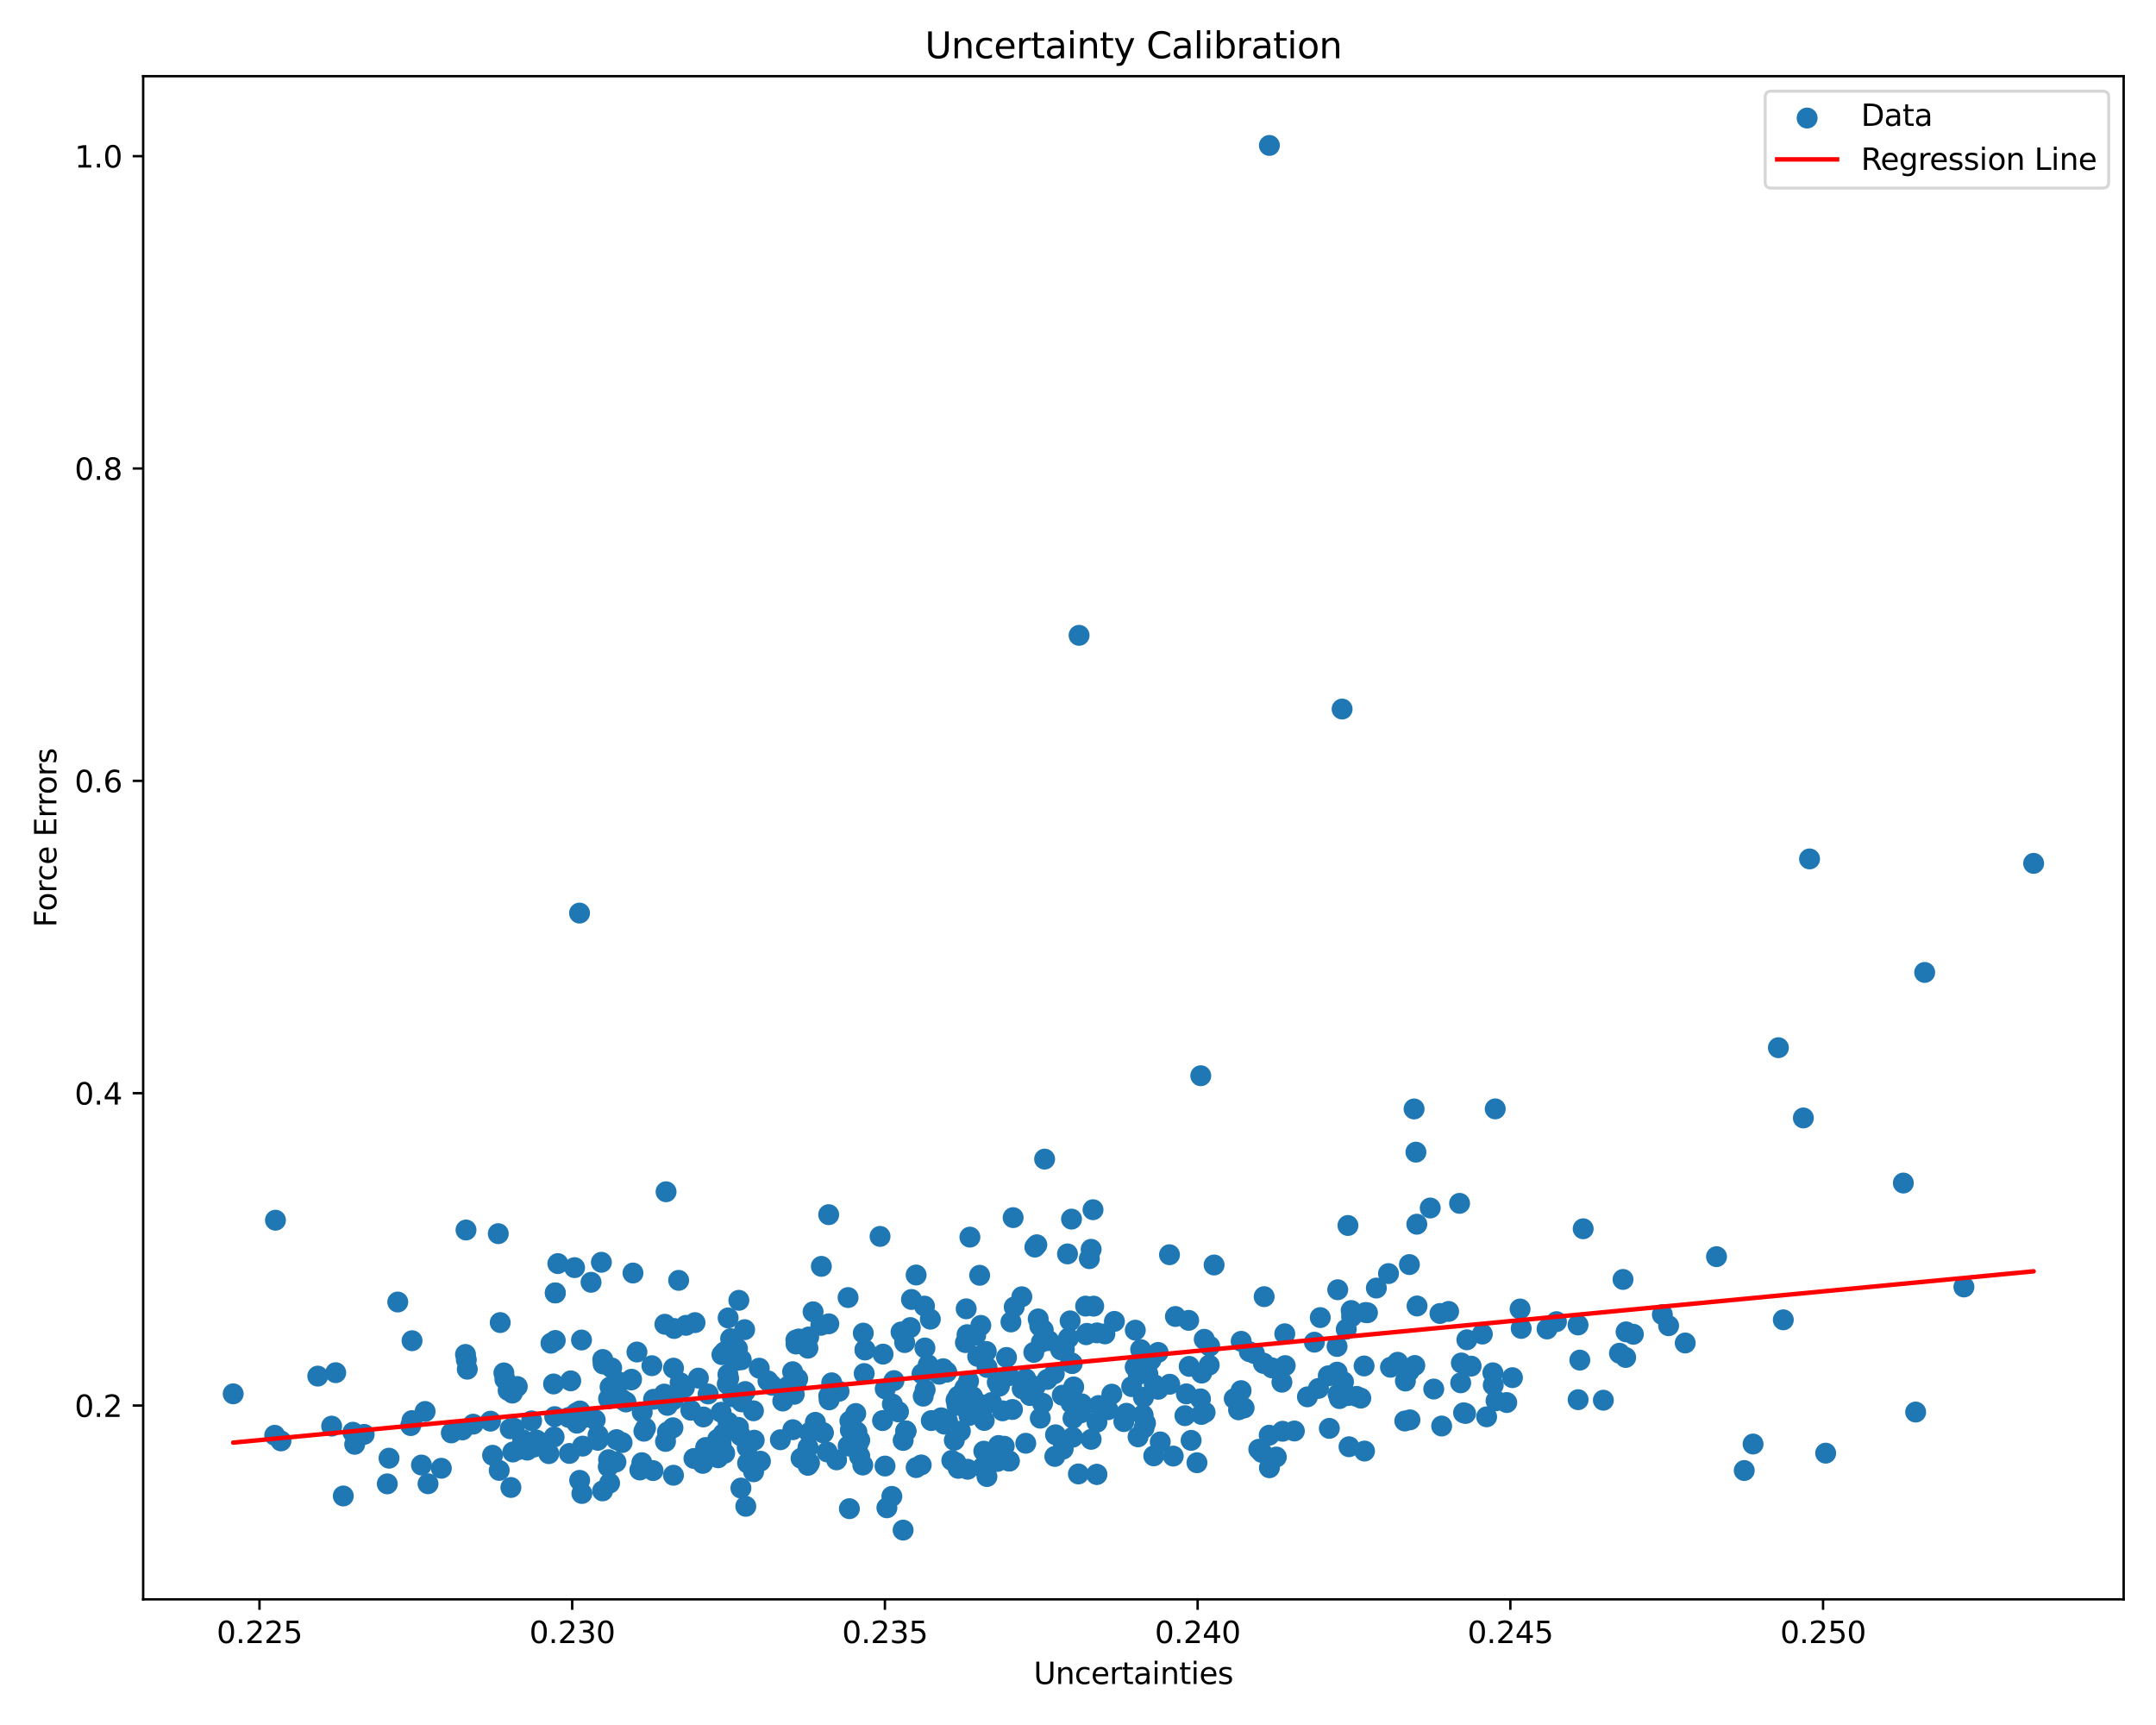<?xml version="1.0" encoding="utf-8" standalone="no"?>
<!DOCTYPE svg PUBLIC "-//W3C//DTD SVG 1.1//EN"
  "http://www.w3.org/Graphics/SVG/1.1/DTD/svg11.dtd">
<svg xmlns:xlink="http://www.w3.org/1999/xlink" width="720pt" height="576pt" viewBox="0 0 720 576" xmlns="http://www.w3.org/2000/svg" version="1.1">
 <defs>
  <style type="text/css">*{stroke-linejoin: round; stroke-linecap: butt}</style>
 </defs>
 <g id="figure_1">
  <g id="patch_1">
   <path d="M 0 576 
L 720 576 
L 720 0 
L 0 0 
z
" style="fill: #ffffff"/>
  </g>
  <g id="axes_1">
   <g id="patch_2">
    <path d="M 47.81 534.04 
L 709.2 534.04 
L 709.2 25.44 
L 47.81 25.44 
z
" style="fill: #ffffff"/>
   </g>
   <g id="PathCollection_1">
    <defs>
     <path id="m402aaf1f55" d="M 0 3 
C 0.796 3 1.559 2.684 2.121 2.121 
C 2.684 1.559 3 0.796 3 0 
C 3 -0.796 2.684 -1.559 2.121 -2.121 
C 1.559 -2.684 0.796 -3 0 -3 
C -0.796 -3 -1.559 -2.684 -2.121 -2.121 
C -2.684 -1.559 -3 -0.796 -3 0 
C -3 0.796 -2.684 1.559 -2.121 2.121 
C -1.559 2.684 -0.796 3 0 3 
z
" style="stroke: #1f77b4"/>
    </defs>
    <g clip-path="url(#pe6951fdd36)">
     <use xlink:href="#m402aaf1f55" x="185.05" y="479.817" style="fill: #1f77b4; stroke: #1f77b4"/>
     <use xlink:href="#m402aaf1f55" x="354.225" y="450.721" style="fill: #1f77b4; stroke: #1f77b4"/>
     <use xlink:href="#m402aaf1f55" x="346.708" y="440.403" style="fill: #1f77b4; stroke: #1f77b4"/>
     <use xlink:href="#m402aaf1f55" x="396.954" y="440.887" style="fill: #1f77b4; stroke: #1f77b4"/>
     <use xlink:href="#m402aaf1f55" x="222.249" y="481.316" style="fill: #1f77b4; stroke: #1f77b4"/>
     <use xlink:href="#m402aaf1f55" x="170.385" y="477.085" style="fill: #1f77b4; stroke: #1f77b4"/>
     <use xlink:href="#m402aaf1f55" x="345.753" y="462.928" style="fill: #1f77b4; stroke: #1f77b4"/>
     <use xlink:href="#m402aaf1f55" x="483.771" y="437.907" style="fill: #1f77b4; stroke: #1f77b4"/>
     <use xlink:href="#m402aaf1f55" x="609.686" y="485.229" style="fill: #1f77b4; stroke: #1f77b4"/>
     <use xlink:href="#m402aaf1f55" x="366.371" y="445.068" style="fill: #1f77b4; stroke: #1f77b4"/>
     <use xlink:href="#m402aaf1f55" x="336.128" y="453.268" style="fill: #1f77b4; stroke: #1f77b4"/>
     <use xlink:href="#m402aaf1f55" x="488.764" y="471.749" style="fill: #1f77b4; stroke: #1f77b4"/>
     <use xlink:href="#m402aaf1f55" x="240.826" y="482.193" style="fill: #1f77b4; stroke: #1f77b4"/>
     <use xlink:href="#m402aaf1f55" x="253.951" y="487.919" style="fill: #1f77b4; stroke: #1f77b4"/>
     <use xlink:href="#m402aaf1f55" x="487.43" y="401.819" style="fill: #1f77b4; stroke: #1f77b4"/>
     <use xlink:href="#m402aaf1f55" x="174.566" y="480.774" style="fill: #1f77b4; stroke: #1f77b4"/>
     <use xlink:href="#m402aaf1f55" x="472.238" y="370.297" style="fill: #1f77b4; stroke: #1f77b4"/>
     <use xlink:href="#m402aaf1f55" x="205.695" y="488.186" style="fill: #1f77b4; stroke: #1f77b4"/>
     <use xlink:href="#m402aaf1f55" x="203.581" y="495.238" style="fill: #1f77b4; stroke: #1f77b4"/>
     <use xlink:href="#m402aaf1f55" x="342.567" y="460.394" style="fill: #1f77b4; stroke: #1f77b4"/>
     <use xlink:href="#m402aaf1f55" x="257.798" y="462.57" style="fill: #1f77b4; stroke: #1f77b4"/>
     <use xlink:href="#m402aaf1f55" x="469.336" y="461.143" style="fill: #1f77b4; stroke: #1f77b4"/>
     <use xlink:href="#m402aaf1f55" x="164.497" y="485.933" style="fill: #1f77b4; stroke: #1f77b4"/>
     <use xlink:href="#m402aaf1f55" x="464.355" y="456.544" style="fill: #1f77b4; stroke: #1f77b4"/>
     <use xlink:href="#m402aaf1f55" x="379.095" y="456.499" style="fill: #1f77b4; stroke: #1f77b4"/>
     <use xlink:href="#m402aaf1f55" x="203.233" y="487.402" style="fill: #1f77b4; stroke: #1f77b4"/>
     <use xlink:href="#m402aaf1f55" x="156.05" y="457.192" style="fill: #1f77b4; stroke: #1f77b4"/>
     <use xlink:href="#m402aaf1f55" x="155.73" y="454.07" style="fill: #1f77b4; stroke: #1f77b4"/>
     <use xlink:href="#m402aaf1f55" x="466.757" y="454.878" style="fill: #1f77b4; stroke: #1f77b4"/>
     <use xlink:href="#m402aaf1f55" x="323.454" y="461.166" style="fill: #1f77b4; stroke: #1f77b4"/>
     <use xlink:href="#m402aaf1f55" x="314.316" y="473.423" style="fill: #1f77b4; stroke: #1f77b4"/>
     <use xlink:href="#m402aaf1f55" x="176.074" y="484.218" style="fill: #1f77b4; stroke: #1f77b4"/>
     <use xlink:href="#m402aaf1f55" x="450.507" y="483.087" style="fill: #1f77b4; stroke: #1f77b4"/>
     <use xlink:href="#m402aaf1f55" x="403.815" y="455.815" style="fill: #1f77b4; stroke: #1f77b4"/>
     <use xlink:href="#m402aaf1f55" x="112.116" y="458.357" style="fill: #1f77b4; stroke: #1f77b4"/>
     <use xlink:href="#m402aaf1f55" x="527.586" y="454.165" style="fill: #1f77b4; stroke: #1f77b4"/>
     <use xlink:href="#m402aaf1f55" x="265.828" y="448.789" style="fill: #1f77b4; stroke: #1f77b4"/>
     <use xlink:href="#m402aaf1f55" x="440.906" y="439.956" style="fill: #1f77b4; stroke: #1f77b4"/>
     <use xlink:href="#m402aaf1f55" x="298.014" y="468.819" style="fill: #1f77b4; stroke: #1f77b4"/>
     <use xlink:href="#m402aaf1f55" x="473.226" y="436.082" style="fill: #1f77b4; stroke: #1f77b4"/>
     <use xlink:href="#m402aaf1f55" x="357.495" y="454.927" style="fill: #1f77b4; stroke: #1f77b4"/>
     <use xlink:href="#m402aaf1f55" x="334.529" y="485.722" style="fill: #1f77b4; stroke: #1f77b4"/>
     <use xlink:href="#m402aaf1f55" x="247.334" y="479.393" style="fill: #1f77b4; stroke: #1f77b4"/>
     <use xlink:href="#m402aaf1f55" x="316.416" y="474.53" style="fill: #1f77b4; stroke: #1f77b4"/>
     <use xlink:href="#m402aaf1f55" x="368.985" y="445.406" style="fill: #1f77b4; stroke: #1f77b4"/>
     <use xlink:href="#m402aaf1f55" x="356.498" y="418.693" style="fill: #1f77b4; stroke: #1f77b4"/>
     <use xlink:href="#m402aaf1f55" x="396.188" y="465.431" style="fill: #1f77b4; stroke: #1f77b4"/>
     <use xlink:href="#m402aaf1f55" x="287.064" y="486.205" style="fill: #1f77b4; stroke: #1f77b4"/>
     <use xlink:href="#m402aaf1f55" x="150.717" y="478.468" style="fill: #1f77b4; stroke: #1f77b4"/>
     <use xlink:href="#m402aaf1f55" x="386.78" y="463.904" style="fill: #1f77b4; stroke: #1f77b4"/>
     <use xlink:href="#m402aaf1f55" x="276.765" y="466.128" style="fill: #1f77b4; stroke: #1f77b4"/>
     <use xlink:href="#m402aaf1f55" x="555.146" y="438.972" style="fill: #1f77b4; stroke: #1f77b4"/>
     <use xlink:href="#m402aaf1f55" x="265.815" y="462.23" style="fill: #1f77b4; stroke: #1f77b4"/>
     <use xlink:href="#m402aaf1f55" x="526.986" y="442.418" style="fill: #1f77b4; stroke: #1f77b4"/>
     <use xlink:href="#m402aaf1f55" x="307.646" y="489.163" style="fill: #1f77b4; stroke: #1f77b4"/>
     <use xlink:href="#m402aaf1f55" x="214.47" y="471.541" style="fill: #1f77b4; stroke: #1f77b4"/>
     <use xlink:href="#m402aaf1f55" x="256.466" y="461.093" style="fill: #1f77b4; stroke: #1f77b4"/>
     <use xlink:href="#m402aaf1f55" x="243.991" y="446.995" style="fill: #1f77b4; stroke: #1f77b4"/>
     <use xlink:href="#m402aaf1f55" x="477.627" y="403.363" style="fill: #1f77b4; stroke: #1f77b4"/>
     <use xlink:href="#m402aaf1f55" x="418.907" y="451.966" style="fill: #1f77b4; stroke: #1f77b4"/>
     <use xlink:href="#m402aaf1f55" x="266.396" y="460.414" style="fill: #1f77b4; stroke: #1f77b4"/>
     <use xlink:href="#m402aaf1f55" x="432.254" y="477.827" style="fill: #1f77b4; stroke: #1f77b4"/>
     <use xlink:href="#m402aaf1f55" x="472.478" y="455.955" style="fill: #1f77b4; stroke: #1f77b4"/>
     <use xlink:href="#m402aaf1f55" x="362.548" y="436.126" style="fill: #1f77b4; stroke: #1f77b4"/>
     <use xlink:href="#m402aaf1f55" x="358.226" y="479.91" style="fill: #1f77b4; stroke: #1f77b4"/>
     <use xlink:href="#m402aaf1f55" x="310.688" y="440.49" style="fill: #1f77b4; stroke: #1f77b4"/>
     <use xlink:href="#m402aaf1f55" x="345.243" y="451.567" style="fill: #1f77b4; stroke: #1f77b4"/>
     <use xlink:href="#m402aaf1f55" x="362.99" y="445.225" style="fill: #1f77b4; stroke: #1f77b4"/>
     <use xlink:href="#m402aaf1f55" x="342.554" y="481.927" style="fill: #1f77b4; stroke: #1f77b4"/>
     <use xlink:href="#m402aaf1f55" x="106.12" y="459.5" style="fill: #1f77b4; stroke: #1f77b4"/>
     <use xlink:href="#m402aaf1f55" x="337.048" y="487.855" style="fill: #1f77b4; stroke: #1f77b4"/>
     <use xlink:href="#m402aaf1f55" x="426.236" y="486.52" style="fill: #1f77b4; stroke: #1f77b4"/>
     <use xlink:href="#m402aaf1f55" x="316.118" y="458.149" style="fill: #1f77b4; stroke: #1f77b4"/>
     <use xlink:href="#m402aaf1f55" x="249.667" y="488.544" style="fill: #1f77b4; stroke: #1f77b4"/>
     <use xlink:href="#m402aaf1f55" x="243.988" y="452.544" style="fill: #1f77b4; stroke: #1f77b4"/>
     <use xlink:href="#m402aaf1f55" x="242.87" y="462.136" style="fill: #1f77b4; stroke: #1f77b4"/>
     <use xlink:href="#m402aaf1f55" x="436.618" y="466.42" style="fill: #1f77b4; stroke: #1f77b4"/>
     <use xlink:href="#m402aaf1f55" x="459.635" y="430.103" style="fill: #1f77b4; stroke: #1f77b4"/>
     <use xlink:href="#m402aaf1f55" x="217.699" y="456.029" style="fill: #1f77b4; stroke: #1f77b4"/>
     <use xlink:href="#m402aaf1f55" x="322.198" y="463.496" style="fill: #1f77b4; stroke: #1f77b4"/>
     <use xlink:href="#m402aaf1f55" x="327.154" y="425.836" style="fill: #1f77b4; stroke: #1f77b4"/>
     <use xlink:href="#m402aaf1f55" x="487.802" y="461.743" style="fill: #1f77b4; stroke: #1f77b4"/>
     <use xlink:href="#m402aaf1f55" x="308.96" y="464.051" style="fill: #1f77b4; stroke: #1f77b4"/>
     <use xlink:href="#m402aaf1f55" x="421.984" y="455.189" style="fill: #1f77b4; stroke: #1f77b4"/>
     <use xlink:href="#m402aaf1f55" x="322.945" y="445.663" style="fill: #1f77b4; stroke: #1f77b4"/>
     <use xlink:href="#m402aaf1f55" x="438.947" y="448.176" style="fill: #1f77b4; stroke: #1f77b4"/>
     <use xlink:href="#m402aaf1f55" x="155.626" y="410.716" style="fill: #1f77b4; stroke: #1f77b4"/>
     <use xlink:href="#m402aaf1f55" x="140.753" y="489.192" style="fill: #1f77b4; stroke: #1f77b4"/>
     <use xlink:href="#m402aaf1f55" x="557.236" y="442.678" style="fill: #1f77b4; stroke: #1f77b4"/>
     <use xlink:href="#m402aaf1f55" x="301.613" y="480.986" style="fill: #1f77b4; stroke: #1f77b4"/>
     <use xlink:href="#m402aaf1f55" x="392.527" y="439.597" style="fill: #1f77b4; stroke: #1f77b4"/>
     <use xlink:href="#m402aaf1f55" x="380.059" y="479.78" style="fill: #1f77b4; stroke: #1f77b4"/>
     <use xlink:href="#m402aaf1f55" x="302.123" y="448.302" style="fill: #1f77b4; stroke: #1f77b4"/>
     <use xlink:href="#m402aaf1f55" x="269.804" y="450.186" style="fill: #1f77b4; stroke: #1f77b4"/>
     <use xlink:href="#m402aaf1f55" x="265.784" y="447.455" style="fill: #1f77b4; stroke: #1f77b4"/>
     <use xlink:href="#m402aaf1f55" x="276.789" y="442.035" style="fill: #1f77b4; stroke: #1f77b4"/>
     <use xlink:href="#m402aaf1f55" x="192.454" y="471.794" style="fill: #1f77b4; stroke: #1f77b4"/>
     <use xlink:href="#m402aaf1f55" x="183.996" y="448.513" style="fill: #1f77b4; stroke: #1f77b4"/>
     <use xlink:href="#m402aaf1f55" x="218.253" y="467.236" style="fill: #1f77b4; stroke: #1f77b4"/>
     <use xlink:href="#m402aaf1f55" x="381.694" y="472.52" style="fill: #1f77b4; stroke: #1f77b4"/>
     <use xlink:href="#m402aaf1f55" x="333.462" y="482.669" style="fill: #1f77b4; stroke: #1f77b4"/>
     <use xlink:href="#m402aaf1f55" x="346.249" y="415.644" style="fill: #1f77b4; stroke: #1f77b4"/>
     <use xlink:href="#m402aaf1f55" x="405.452" y="422.395" style="fill: #1f77b4; stroke: #1f77b4"/>
     <use xlink:href="#m402aaf1f55" x="390.639" y="462.215" style="fill: #1f77b4; stroke: #1f77b4"/>
     <use xlink:href="#m402aaf1f55" x="428.322" y="477.918" style="fill: #1f77b4; stroke: #1f77b4"/>
     <use xlink:href="#m402aaf1f55" x="363.791" y="420.284" style="fill: #1f77b4; stroke: #1f77b4"/>
     <use xlink:href="#m402aaf1f55" x="540.821" y="451.869" style="fill: #1f77b4; stroke: #1f77b4"/>
     <use xlink:href="#m402aaf1f55" x="350.228" y="447.643" style="fill: #1f77b4; stroke: #1f77b4"/>
     <use xlink:href="#m402aaf1f55" x="496.464" y="473.092" style="fill: #1f77b4; stroke: #1f77b4"/>
     <use xlink:href="#m402aaf1f55" x="169.682" y="464.278" style="fill: #1f77b4; stroke: #1f77b4"/>
     <use xlink:href="#m402aaf1f55" x="212.703" y="451.456" style="fill: #1f77b4; stroke: #1f77b4"/>
     <use xlink:href="#m402aaf1f55" x="454.442" y="466.853" style="fill: #1f77b4; stroke: #1f77b4"/>
     <use xlink:href="#m402aaf1f55" x="326.502" y="452.932" style="fill: #1f77b4; stroke: #1f77b4"/>
     <use xlink:href="#m402aaf1f55" x="264.698" y="458.036" style="fill: #1f77b4; stroke: #1f77b4"/>
     <use xlink:href="#m402aaf1f55" x="320.72" y="477.876" style="fill: #1f77b4; stroke: #1f77b4"/>
     <use xlink:href="#m402aaf1f55" x="137.166" y="476.024" style="fill: #1f77b4; stroke: #1f77b4"/>
     <use xlink:href="#m402aaf1f55" x="390.554" y="418.972" style="fill: #1f77b4; stroke: #1f77b4"/>
     <use xlink:href="#m402aaf1f55" x="294.734" y="474.356" style="fill: #1f77b4; stroke: #1f77b4"/>
     <use xlink:href="#m402aaf1f55" x="300.007" y="471.394" style="fill: #1f77b4; stroke: #1f77b4"/>
     <use xlink:href="#m402aaf1f55" x="338.34" y="406.583" style="fill: #1f77b4; stroke: #1f77b4"/>
     <use xlink:href="#m402aaf1f55" x="341.363" y="463.748" style="fill: #1f77b4; stroke: #1f77b4"/>
     <use xlink:href="#m402aaf1f55" x="279.377" y="487.464" style="fill: #1f77b4; stroke: #1f77b4"/>
     <use xlink:href="#m402aaf1f55" x="401.225" y="472.305" style="fill: #1f77b4; stroke: #1f77b4"/>
     <use xlink:href="#m402aaf1f55" x="329.595" y="493.036" style="fill: #1f77b4; stroke: #1f77b4"/>
     <use xlink:href="#m402aaf1f55" x="381.694" y="472.52" style="fill: #1f77b4; stroke: #1f77b4"/>
     <use xlink:href="#m402aaf1f55" x="260.606" y="480.751" style="fill: #1f77b4; stroke: #1f77b4"/>
     <use xlink:href="#m402aaf1f55" x="463.691" y="425.265" style="fill: #1f77b4; stroke: #1f77b4"/>
     <use xlink:href="#m402aaf1f55" x="233.233" y="460.175" style="fill: #1f77b4; stroke: #1f77b4"/>
     <use xlink:href="#m402aaf1f55" x="562.782" y="448.441" style="fill: #1f77b4; stroke: #1f77b4"/>
     <use xlink:href="#m402aaf1f55" x="309.974" y="455.742" style="fill: #1f77b4; stroke: #1f77b4"/>
     <use xlink:href="#m402aaf1f55" x="234.889" y="473.139" style="fill: #1f77b4; stroke: #1f77b4"/>
     <use xlink:href="#m402aaf1f55" x="414.494" y="447.887" style="fill: #1f77b4; stroke: #1f77b4"/>
     <use xlink:href="#m402aaf1f55" x="269.844" y="483.3" style="fill: #1f77b4; stroke: #1f77b4"/>
     <use xlink:href="#m402aaf1f55" x="413.615" y="470.762" style="fill: #1f77b4; stroke: #1f77b4"/>
     <use xlink:href="#m402aaf1f55" x="317.856" y="487.649" style="fill: #1f77b4; stroke: #1f77b4"/>
     <use xlink:href="#m402aaf1f55" x="456.015" y="438.264" style="fill: #1f77b4; stroke: #1f77b4"/>
     <use xlink:href="#m402aaf1f55" x="243.162" y="440.07" style="fill: #1f77b4; stroke: #1f77b4"/>
     <use xlink:href="#m402aaf1f55" x="357.665" y="468.501" style="fill: #1f77b4; stroke: #1f77b4"/>
     <use xlink:href="#m402aaf1f55" x="361.25" y="468.751" style="fill: #1f77b4; stroke: #1f77b4"/>
     <use xlink:href="#m402aaf1f55" x="358.033" y="455.274" style="fill: #1f77b4; stroke: #1f77b4"/>
     <use xlink:href="#m402aaf1f55" x="481.447" y="476.17" style="fill: #1f77b4; stroke: #1f77b4"/>
     <use xlink:href="#m402aaf1f55" x="215.561" y="476.872" style="fill: #1f77b4; stroke: #1f77b4"/>
     <use xlink:href="#m402aaf1f55" x="302.517" y="477.846" style="fill: #1f77b4; stroke: #1f77b4"/>
     <use xlink:href="#m402aaf1f55" x="304.001" y="443.293" style="fill: #1f77b4; stroke: #1f77b4"/>
     <use xlink:href="#m402aaf1f55" x="171.677" y="476.876" style="fill: #1f77b4; stroke: #1f77b4"/>
     <use xlink:href="#m402aaf1f55" x="192.229" y="472.264" style="fill: #1f77b4; stroke: #1f77b4"/>
     <use xlink:href="#m402aaf1f55" x="305.953" y="490.051" style="fill: #1f77b4; stroke: #1f77b4"/>
     <use xlink:href="#m402aaf1f55" x="472.849" y="384.717" style="fill: #1f77b4; stroke: #1f77b4"/>
     <use xlink:href="#m402aaf1f55" x="263.276" y="462.809" style="fill: #1f77b4; stroke: #1f77b4"/>
     <use xlink:href="#m402aaf1f55" x="301.598" y="510.922" style="fill: #1f77b4; stroke: #1f77b4"/>
     <use xlink:href="#m402aaf1f55" x="283.217" y="433.275" style="fill: #1f77b4; stroke: #1f77b4"/>
     <use xlink:href="#m402aaf1f55" x="327.544" y="442.574" style="fill: #1f77b4; stroke: #1f77b4"/>
     <use xlink:href="#m402aaf1f55" x="489.436" y="471.97" style="fill: #1f77b4; stroke: #1f77b4"/>
     <use xlink:href="#m402aaf1f55" x="377.923" y="463.013" style="fill: #1f77b4; stroke: #1f77b4"/>
     <use xlink:href="#m402aaf1f55" x="635.62" y="395.035" style="fill: #1f77b4; stroke: #1f77b4"/>
     <use xlink:href="#m402aaf1f55" x="446.737" y="430.656" style="fill: #1f77b4; stroke: #1f77b4"/>
     <use xlink:href="#m402aaf1f55" x="190.599" y="461.087" style="fill: #1f77b4; stroke: #1f77b4"/>
     <use xlink:href="#m402aaf1f55" x="236.48" y="465.464" style="fill: #1f77b4; stroke: #1f77b4"/>
     <use xlink:href="#m402aaf1f55" x="450.177" y="465.999" style="fill: #1f77b4; stroke: #1f77b4"/>
     <use xlink:href="#m402aaf1f55" x="429.2" y="455.995" style="fill: #1f77b4; stroke: #1f77b4"/>
     <use xlink:href="#m402aaf1f55" x="366.28" y="492.318" style="fill: #1f77b4; stroke: #1f77b4"/>
     <use xlink:href="#m402aaf1f55" x="421.384" y="484.984" style="fill: #1f77b4; stroke: #1f77b4"/>
     <use xlink:href="#m402aaf1f55" x="314.99" y="457.033" style="fill: #1f77b4; stroke: #1f77b4"/>
     <use xlink:href="#m402aaf1f55" x="269.054" y="485.695" style="fill: #1f77b4; stroke: #1f77b4"/>
     <use xlink:href="#m402aaf1f55" x="191.883" y="423.276" style="fill: #1f77b4; stroke: #1f77b4"/>
     <use xlink:href="#m402aaf1f55" x="250.975" y="489.327" style="fill: #1f77b4; stroke: #1f77b4"/>
     <use xlink:href="#m402aaf1f55" x="356.804" y="446.795" style="fill: #1f77b4; stroke: #1f77b4"/>
     <use xlink:href="#m402aaf1f55" x="338.695" y="436.429" style="fill: #1f77b4; stroke: #1f77b4"/>
     <use xlink:href="#m402aaf1f55" x="205.885" y="480.71" style="fill: #1f77b4; stroke: #1f77b4"/>
     <use xlink:href="#m402aaf1f55" x="193.538" y="304.892" style="fill: #1f77b4; stroke: #1f77b4"/>
     <use xlink:href="#m402aaf1f55" x="335.368" y="482.917" style="fill: #1f77b4; stroke: #1f77b4"/>
     <use xlink:href="#m402aaf1f55" x="316.118" y="458.149" style="fill: #1f77b4; stroke: #1f77b4"/>
     <use xlink:href="#m402aaf1f55" x="166.711" y="490.985" style="fill: #1f77b4; stroke: #1f77b4"/>
     <use xlink:href="#m402aaf1f55" x="295.626" y="463.782" style="fill: #1f77b4; stroke: #1f77b4"/>
     <use xlink:href="#m402aaf1f55" x="272.292" y="474.931" style="fill: #1f77b4; stroke: #1f77b4"/>
     <use xlink:href="#m402aaf1f55" x="450.148" y="409.206" style="fill: #1f77b4; stroke: #1f77b4"/>
     <use xlink:href="#m402aaf1f55" x="172.748" y="462.976" style="fill: #1f77b4; stroke: #1f77b4"/>
     <use xlink:href="#m402aaf1f55" x="251.672" y="491.443" style="fill: #1f77b4; stroke: #1f77b4"/>
     <use xlink:href="#m402aaf1f55" x="185.253" y="473.027" style="fill: #1f77b4; stroke: #1f77b4"/>
     <use xlink:href="#m402aaf1f55" x="239.769" y="485.223" style="fill: #1f77b4; stroke: #1f77b4"/>
     <use xlink:href="#m402aaf1f55" x="170.616" y="496.69" style="fill: #1f77b4; stroke: #1f77b4"/>
     <use xlink:href="#m402aaf1f55" x="642.749" y="324.709" style="fill: #1f77b4; stroke: #1f77b4"/>
     <use xlink:href="#m402aaf1f55" x="137.572" y="474.354" style="fill: #1f77b4; stroke: #1f77b4"/>
     <use xlink:href="#m402aaf1f55" x="210.913" y="460.551" style="fill: #1f77b4; stroke: #1f77b4"/>
     <use xlink:href="#m402aaf1f55" x="300.006" y="471.394" style="fill: #1f77b4; stroke: #1f77b4"/>
     <use xlink:href="#m402aaf1f55" x="276.741" y="405.594" style="fill: #1f77b4; stroke: #1f77b4"/>
     <use xlink:href="#m402aaf1f55" x="582.493" y="491.027" style="fill: #1f77b4; stroke: #1f77b4"/>
     <use xlink:href="#m402aaf1f55" x="313.634" y="458.875" style="fill: #1f77b4; stroke: #1f77b4"/>
     <use xlink:href="#m402aaf1f55" x="267.503" y="486.941" style="fill: #1f77b4; stroke: #1f77b4"/>
     <use xlink:href="#m402aaf1f55" x="354.742" y="465.886" style="fill: #1f77b4; stroke: #1f77b4"/>
     <use xlink:href="#m402aaf1f55" x="270.067" y="446.447" style="fill: #1f77b4; stroke: #1f77b4"/>
     <use xlink:href="#m402aaf1f55" x="288.13" y="489.191" style="fill: #1f77b4; stroke: #1f77b4"/>
     <use xlink:href="#m402aaf1f55" x="194.577" y="482.884" style="fill: #1f77b4; stroke: #1f77b4"/>
     <use xlink:href="#m402aaf1f55" x="329.632" y="456.614" style="fill: #1f77b4; stroke: #1f77b4"/>
     <use xlink:href="#m402aaf1f55" x="221.824" y="465.499" style="fill: #1f77b4; stroke: #1f77b4"/>
     <use xlink:href="#m402aaf1f55" x="245.778" y="454.321" style="fill: #1f77b4; stroke: #1f77b4"/>
     <use xlink:href="#m402aaf1f55" x="337.049" y="487.855" style="fill: #1f77b4; stroke: #1f77b4"/>
     <use xlink:href="#m402aaf1f55" x="470.673" y="422.258" style="fill: #1f77b4; stroke: #1f77b4"/>
     <use xlink:href="#m402aaf1f55" x="193.653" y="471.131" style="fill: #1f77b4; stroke: #1f77b4"/>
     <use xlink:href="#m402aaf1f55" x="147.387" y="490.273" style="fill: #1f77b4; stroke: #1f77b4"/>
     <use xlink:href="#m402aaf1f55" x="329.378" y="451.263" style="fill: #1f77b4; stroke: #1f77b4"/>
     <use xlink:href="#m402aaf1f55" x="270.334" y="488.536" style="fill: #1f77b4; stroke: #1f77b4"/>
     <use xlink:href="#m402aaf1f55" x="189.919" y="473.3" style="fill: #1f77b4; stroke: #1f77b4"/>
     <use xlink:href="#m402aaf1f55" x="186.294" y="421.929" style="fill: #1f77b4; stroke: #1f77b4"/>
     <use xlink:href="#m402aaf1f55" x="288.295" y="445.148" style="fill: #1f77b4; stroke: #1f77b4"/>
     <use xlink:href="#m402aaf1f55" x="323.902" y="413.095" style="fill: #1f77b4; stroke: #1f77b4"/>
     <use xlink:href="#m402aaf1f55" x="357.37" y="441.054" style="fill: #1f77b4; stroke: #1f77b4"/>
     <use xlink:href="#m402aaf1f55" x="264.782" y="477.399" style="fill: #1f77b4; stroke: #1f77b4"/>
     <use xlink:href="#m402aaf1f55" x="443.935" y="476.953" style="fill: #1f77b4; stroke: #1f77b4"/>
     <use xlink:href="#m402aaf1f55" x="178.407" y="482.315" style="fill: #1f77b4; stroke: #1f77b4"/>
     <use xlink:href="#m402aaf1f55" x="209.042" y="468.144" style="fill: #1f77b4; stroke: #1f77b4"/>
     <use xlink:href="#m402aaf1f55" x="141.969" y="471.312" style="fill: #1f77b4; stroke: #1f77b4"/>
     <use xlink:href="#m402aaf1f55" x="239.657" y="480.607" style="fill: #1f77b4; stroke: #1f77b4"/>
     <use xlink:href="#m402aaf1f55" x="224.914" y="467.338" style="fill: #1f77b4; stroke: #1f77b4"/>
     <use xlink:href="#m402aaf1f55" x="266.785" y="447.107" style="fill: #1f77b4; stroke: #1f77b4"/>
     <use xlink:href="#m402aaf1f55" x="294.897" y="452.162" style="fill: #1f77b4; stroke: #1f77b4"/>
     <use xlink:href="#m402aaf1f55" x="323.153" y="490.606" style="fill: #1f77b4; stroke: #1f77b4"/>
     <use xlink:href="#m402aaf1f55" x="366.28" y="492.318" style="fill: #1f77b4; stroke: #1f77b4"/>
     <use xlink:href="#m402aaf1f55" x="455.688" y="484.525" style="fill: #1f77b4; stroke: #1f77b4"/>
     <use xlink:href="#m402aaf1f55" x="311.004" y="474.351" style="fill: #1f77b4; stroke: #1f77b4"/>
     <use xlink:href="#m402aaf1f55" x="348.17" y="468.565" style="fill: #1f77b4; stroke: #1f77b4"/>
     <use xlink:href="#m402aaf1f55" x="429.057" y="445.361" style="fill: #1f77b4; stroke: #1f77b4"/>
     <use xlink:href="#m402aaf1f55" x="280.198" y="464.572" style="fill: #1f77b4; stroke: #1f77b4"/>
     <use xlink:href="#m402aaf1f55" x="318.696" y="480.926" style="fill: #1f77b4; stroke: #1f77b4"/>
     <use xlink:href="#m402aaf1f55" x="319.273" y="467.505" style="fill: #1f77b4; stroke: #1f77b4"/>
     <use xlink:href="#m402aaf1f55" x="249.544" y="483.319" style="fill: #1f77b4; stroke: #1f77b4"/>
     <use xlink:href="#m402aaf1f55" x="274.298" y="422.855" style="fill: #1f77b4; stroke: #1f77b4"/>
     <use xlink:href="#m402aaf1f55" x="451.366" y="439.672" style="fill: #1f77b4; stroke: #1f77b4"/>
     <use xlink:href="#m402aaf1f55" x="319.579" y="469.267" style="fill: #1f77b4; stroke: #1f77b4"/>
     <use xlink:href="#m402aaf1f55" x="503.184" y="468.327" style="fill: #1f77b4; stroke: #1f77b4"/>
     <use xlink:href="#m402aaf1f55" x="185.437" y="431.724" style="fill: #1f77b4; stroke: #1f77b4"/>
     <use xlink:href="#m402aaf1f55" x="166.402" y="411.937" style="fill: #1f77b4; stroke: #1f77b4"/>
     <use xlink:href="#m402aaf1f55" x="230.696" y="470.894" style="fill: #1f77b4; stroke: #1f77b4"/>
     <use xlink:href="#m402aaf1f55" x="247.429" y="496.887" style="fill: #1f77b4; stroke: #1f77b4"/>
     <use xlink:href="#m402aaf1f55" x="380.928" y="450.643" style="fill: #1f77b4; stroke: #1f77b4"/>
     <use xlink:href="#m402aaf1f55" x="261.404" y="467.827" style="fill: #1f77b4; stroke: #1f77b4"/>
     <use xlink:href="#m402aaf1f55" x="395.712" y="472.715" style="fill: #1f77b4; stroke: #1f77b4"/>
     <use xlink:href="#m402aaf1f55" x="443.574" y="459.405" style="fill: #1f77b4; stroke: #1f77b4"/>
     <use xlink:href="#m402aaf1f55" x="402.161" y="447.213" style="fill: #1f77b4; stroke: #1f77b4"/>
     <use xlink:href="#m402aaf1f55" x="117.86" y="478.242" style="fill: #1f77b4; stroke: #1f77b4"/>
     <use xlink:href="#m402aaf1f55" x="178.366" y="483.166" style="fill: #1f77b4; stroke: #1f77b4"/>
     <use xlink:href="#m402aaf1f55" x="358.561" y="463.11" style="fill: #1f77b4; stroke: #1f77b4"/>
     <use xlink:href="#m402aaf1f55" x="192.64" y="475.218" style="fill: #1f77b4; stroke: #1f77b4"/>
     <use xlink:href="#m402aaf1f55" x="360.986" y="471.768" style="fill: #1f77b4; stroke: #1f77b4"/>
     <use xlink:href="#m402aaf1f55" x="251.875" y="480.904" style="fill: #1f77b4; stroke: #1f77b4"/>
     <use xlink:href="#m402aaf1f55" x="349.715" y="460.618" style="fill: #1f77b4; stroke: #1f77b4"/>
     <use xlink:href="#m402aaf1f55" x="362.727" y="445.685" style="fill: #1f77b4; stroke: #1f77b4"/>
     <use xlink:href="#m402aaf1f55" x="93.829" y="481.142" style="fill: #1f77b4; stroke: #1f77b4"/>
     <use xlink:href="#m402aaf1f55" x="154.424" y="477.468" style="fill: #1f77b4; stroke: #1f77b4"/>
     <use xlink:href="#m402aaf1f55" x="542.01" y="427.226" style="fill: #1f77b4; stroke: #1f77b4"/>
     <use xlink:href="#m402aaf1f55" x="276.234" y="484.824" style="fill: #1f77b4; stroke: #1f77b4"/>
     <use xlink:href="#m402aaf1f55" x="347.229" y="442.77" style="fill: #1f77b4; stroke: #1f77b4"/>
     <use xlink:href="#m402aaf1f55" x="293.897" y="412.852" style="fill: #1f77b4; stroke: #1f77b4"/>
     <use xlink:href="#m402aaf1f55" x="397.13" y="456.256" style="fill: #1f77b4; stroke: #1f77b4"/>
     <use xlink:href="#m402aaf1f55" x="491.29" y="456.162" style="fill: #1f77b4; stroke: #1f77b4"/>
     <use xlink:href="#m402aaf1f55" x="241.945" y="451.393" style="fill: #1f77b4; stroke: #1f77b4"/>
     <use xlink:href="#m402aaf1f55" x="286.393" y="482.706" style="fill: #1f77b4; stroke: #1f77b4"/>
     <use xlink:href="#m402aaf1f55" x="542.899" y="453.271" style="fill: #1f77b4; stroke: #1f77b4"/>
     <use xlink:href="#m402aaf1f55" x="251.62" y="471.085" style="fill: #1f77b4; stroke: #1f77b4"/>
     <use xlink:href="#m402aaf1f55" x="199.714" y="479.214" style="fill: #1f77b4; stroke: #1f77b4"/>
     <use xlink:href="#m402aaf1f55" x="364.389" y="480.612" style="fill: #1f77b4; stroke: #1f77b4"/>
     <use xlink:href="#m402aaf1f55" x="360.132" y="492.166" style="fill: #1f77b4; stroke: #1f77b4"/>
     <use xlink:href="#m402aaf1f55" x="352.076" y="458.742" style="fill: #1f77b4; stroke: #1f77b4"/>
     <use xlink:href="#m402aaf1f55" x="277.748" y="461.737" style="fill: #1f77b4; stroke: #1f77b4"/>
     <use xlink:href="#m402aaf1f55" x="366.317" y="474.895" style="fill: #1f77b4; stroke: #1f77b4"/>
     <use xlink:href="#m402aaf1f55" x="248.854" y="464.659" style="fill: #1f77b4; stroke: #1f77b4"/>
     <use xlink:href="#m402aaf1f55" x="225.128" y="443.6" style="fill: #1f77b4; stroke: #1f77b4"/>
     <use xlink:href="#m402aaf1f55" x="91.739" y="479.262" style="fill: #1f77b4; stroke: #1f77b4"/>
     <use xlink:href="#m402aaf1f55" x="412.182" y="467.031" style="fill: #1f77b4; stroke: #1f77b4"/>
     <use xlink:href="#m402aaf1f55" x="242.011" y="485.254" style="fill: #1f77b4; stroke: #1f77b4"/>
     <use xlink:href="#m402aaf1f55" x="234.695" y="488.637" style="fill: #1f77b4; stroke: #1f77b4"/>
     <use xlink:href="#m402aaf1f55" x="428.095" y="461.539" style="fill: #1f77b4; stroke: #1f77b4"/>
     <use xlink:href="#m402aaf1f55" x="288.598" y="458.638" style="fill: #1f77b4; stroke: #1f77b4"/>
     <use xlink:href="#m402aaf1f55" x="199.635" y="480.938" style="fill: #1f77b4; stroke: #1f77b4"/>
     <use xlink:href="#m402aaf1f55" x="243.16" y="474.908" style="fill: #1f77b4; stroke: #1f77b4"/>
     <use xlink:href="#m402aaf1f55" x="235.655" y="483.341" style="fill: #1f77b4; stroke: #1f77b4"/>
     <use xlink:href="#m402aaf1f55" x="347.758" y="448.189" style="fill: #1f77b4; stroke: #1f77b4"/>
     <use xlink:href="#m402aaf1f55" x="358.033" y="455.275" style="fill: #1f77b4; stroke: #1f77b4"/>
     <use xlink:href="#m402aaf1f55" x="171.106" y="465.173" style="fill: #1f77b4; stroke: #1f77b4"/>
     <use xlink:href="#m402aaf1f55" x="163.795" y="474.547" style="fill: #1f77b4; stroke: #1f77b4"/>
     <use xlink:href="#m402aaf1f55" x="499.337" y="370.273" style="fill: #1f77b4; stroke: #1f77b4"/>
     <use xlink:href="#m402aaf1f55" x="224.91" y="492.607" style="fill: #1f77b4; stroke: #1f77b4"/>
     <use xlink:href="#m402aaf1f55" x="197.384" y="428.176" style="fill: #1f77b4; stroke: #1f77b4"/>
     <use xlink:href="#m402aaf1f55" x="185.437" y="431.724" style="fill: #1f77b4; stroke: #1f77b4"/>
     <use xlink:href="#m402aaf1f55" x="327.479" y="469" style="fill: #1f77b4; stroke: #1f77b4"/>
     <use xlink:href="#m402aaf1f55" x="333.111" y="487.987" style="fill: #1f77b4; stroke: #1f77b4"/>
     <use xlink:href="#m402aaf1f55" x="274.926" y="478.419" style="fill: #1f77b4; stroke: #1f77b4"/>
     <use xlink:href="#m402aaf1f55" x="447.978" y="464.402" style="fill: #1f77b4; stroke: #1f77b4"/>
     <use xlink:href="#m402aaf1f55" x="203.131" y="489.739" style="fill: #1f77b4; stroke: #1f77b4"/>
     <use xlink:href="#m402aaf1f55" x="194.197" y="447.444" style="fill: #1f77b4; stroke: #1f77b4"/>
     <use xlink:href="#m402aaf1f55" x="285.779" y="471.991" style="fill: #1f77b4; stroke: #1f77b4"/>
     <use xlink:href="#m402aaf1f55" x="298.547" y="461.006" style="fill: #1f77b4; stroke: #1f77b4"/>
     <use xlink:href="#m402aaf1f55" x="155.458" y="452.273" style="fill: #1f77b4; stroke: #1f77b4"/>
     <use xlink:href="#m402aaf1f55" x="366.905" y="469.324" style="fill: #1f77b4; stroke: #1f77b4"/>
     <use xlink:href="#m402aaf1f55" x="224.734" y="476.752" style="fill: #1f77b4; stroke: #1f77b4"/>
     <use xlink:href="#m402aaf1f55" x="253.552" y="456.855" style="fill: #1f77b4; stroke: #1f77b4"/>
     <use xlink:href="#m402aaf1f55" x="248.673" y="443.997" style="fill: #1f77b4; stroke: #1f77b4"/>
     <use xlink:href="#m402aaf1f55" x="498.55" y="458.394" style="fill: #1f77b4; stroke: #1f77b4"/>
     <use xlink:href="#m402aaf1f55" x="545.47" y="445.53" style="fill: #1f77b4; stroke: #1f77b4"/>
     <use xlink:href="#m402aaf1f55" x="473.148" y="408.781" style="fill: #1f77b4; stroke: #1f77b4"/>
     <use xlink:href="#m402aaf1f55" x="417.223" y="451.339" style="fill: #1f77b4; stroke: #1f77b4"/>
     <use xlink:href="#m402aaf1f55" x="241.082" y="452.336" style="fill: #1f77b4; stroke: #1f77b4"/>
     <use xlink:href="#m402aaf1f55" x="271.534" y="438.025" style="fill: #1f77b4; stroke: #1f77b4"/>
     <use xlink:href="#m402aaf1f55" x="183.281" y="485.393" style="fill: #1f77b4; stroke: #1f77b4"/>
     <use xlink:href="#m402aaf1f55" x="222.888" y="469.278" style="fill: #1f77b4; stroke: #1f77b4"/>
     <use xlink:href="#m402aaf1f55" x="177.535" y="474.439" style="fill: #1f77b4; stroke: #1f77b4"/>
     <use xlink:href="#m402aaf1f55" x="347.403" y="473.548" style="fill: #1f77b4; stroke: #1f77b4"/>
     <use xlink:href="#m402aaf1f55" x="505.085" y="460.018" style="fill: #1f77b4; stroke: #1f77b4"/>
     <use xlink:href="#m402aaf1f55" x="173.312" y="483.976" style="fill: #1f77b4; stroke: #1f77b4"/>
     <use xlink:href="#m402aaf1f55" x="424.751" y="456.743" style="fill: #1f77b4; stroke: #1f77b4"/>
     <use xlink:href="#m402aaf1f55" x="455.544" y="456.109" style="fill: #1f77b4; stroke: #1f77b4"/>
     <use xlink:href="#m402aaf1f55" x="385.454" y="462.327" style="fill: #1f77b4; stroke: #1f77b4"/>
     <use xlink:href="#m402aaf1f55" x="400.907" y="467.097" style="fill: #1f77b4; stroke: #1f77b4"/>
     <use xlink:href="#m402aaf1f55" x="423.915" y="48.558" style="fill: #1f77b4; stroke: #1f77b4"/>
     <use xlink:href="#m402aaf1f55" x="243.088" y="458.974" style="fill: #1f77b4; stroke: #1f77b4"/>
     <use xlink:href="#m402aaf1f55" x="355.433" y="450.504" style="fill: #1f77b4; stroke: #1f77b4"/>
     <use xlink:href="#m402aaf1f55" x="495.031" y="445.463" style="fill: #1f77b4; stroke: #1f77b4"/>
     <use xlink:href="#m402aaf1f55" x="269.824" y="489.297" style="fill: #1f77b4; stroke: #1f77b4"/>
     <use xlink:href="#m402aaf1f55" x="171.262" y="484.847" style="fill: #1f77b4; stroke: #1f77b4"/>
     <use xlink:href="#m402aaf1f55" x="508.008" y="443.576" style="fill: #1f77b4; stroke: #1f77b4"/>
     <use xlink:href="#m402aaf1f55" x="300.906" y="444.764" style="fill: #1f77b4; stroke: #1f77b4"/>
     <use xlink:href="#m402aaf1f55" x="446.514" y="449.603" style="fill: #1f77b4; stroke: #1f77b4"/>
     <use xlink:href="#m402aaf1f55" x="302.517" y="477.847" style="fill: #1f77b4; stroke: #1f77b4"/>
     <use xlink:href="#m402aaf1f55" x="211.384" y="425.079" style="fill: #1f77b4; stroke: #1f77b4"/>
     <use xlink:href="#m402aaf1f55" x="215.031" y="477.899" style="fill: #1f77b4; stroke: #1f77b4"/>
     <use xlink:href="#m402aaf1f55" x="307.902" y="458.721" style="fill: #1f77b4; stroke: #1f77b4"/>
     <use xlink:href="#m402aaf1f55" x="222.934" y="467.274" style="fill: #1f77b4; stroke: #1f77b4"/>
     <use xlink:href="#m402aaf1f55" x="214.346" y="488.407" style="fill: #1f77b4; stroke: #1f77b4"/>
     <use xlink:href="#m402aaf1f55" x="295.557" y="489.531" style="fill: #1f77b4; stroke: #1f77b4"/>
     <use xlink:href="#m402aaf1f55" x="288.863" y="450.745" style="fill: #1f77b4; stroke: #1f77b4"/>
     <use xlink:href="#m402aaf1f55" x="324.77" y="466.376" style="fill: #1f77b4; stroke: #1f77b4"/>
     <use xlink:href="#m402aaf1f55" x="535.445" y="467.549" style="fill: #1f77b4; stroke: #1f77b4"/>
     <use xlink:href="#m402aaf1f55" x="403.979" y="449.513" style="fill: #1f77b4; stroke: #1f77b4"/>
     <use xlink:href="#m402aaf1f55" x="400.996" y="359.202" style="fill: #1f77b4; stroke: #1f77b4"/>
     <use xlink:href="#m402aaf1f55" x="352.26" y="486.32" style="fill: #1f77b4; stroke: #1f77b4"/>
     <use xlink:href="#m402aaf1f55" x="308.879" y="450.111" style="fill: #1f77b4; stroke: #1f77b4"/>
     <use xlink:href="#m402aaf1f55" x="470.572" y="457.861" style="fill: #1f77b4; stroke: #1f77b4"/>
     <use xlink:href="#m402aaf1f55" x="341.242" y="433.008" style="fill: #1f77b4; stroke: #1f77b4"/>
     <use xlink:href="#m402aaf1f55" x="274.112" y="442.551" style="fill: #1f77b4; stroke: #1f77b4"/>
     <use xlink:href="#m402aaf1f55" x="604.304" y="286.802" style="fill: #1f77b4; stroke: #1f77b4"/>
     <use xlink:href="#m402aaf1f55" x="276.901" y="467.433" style="fill: #1f77b4; stroke: #1f77b4"/>
     <use xlink:href="#m402aaf1f55" x="380.145" y="459.001" style="fill: #1f77b4; stroke: #1f77b4"/>
     <use xlink:href="#m402aaf1f55" x="204.274" y="456.776" style="fill: #1f77b4; stroke: #1f77b4"/>
     <use xlink:href="#m402aaf1f55" x="206.935" y="461.552" style="fill: #1f77b4; stroke: #1f77b4"/>
     <use xlink:href="#m402aaf1f55" x="365.015" y="403.94" style="fill: #1f77b4; stroke: #1f77b4"/>
     <use xlink:href="#m402aaf1f55" x="308.313" y="466.203" style="fill: #1f77b4; stroke: #1f77b4"/>
     <use xlink:href="#m402aaf1f55" x="247.683" y="468.107" style="fill: #1f77b4; stroke: #1f77b4"/>
     <use xlink:href="#m402aaf1f55" x="348.407" y="444.117" style="fill: #1f77b4; stroke: #1f77b4"/>
     <use xlink:href="#m402aaf1f55" x="305.944" y="425.742" style="fill: #1f77b4; stroke: #1f77b4"/>
     <use xlink:href="#m402aaf1f55" x="379.132" y="444.159" style="fill: #1f77b4; stroke: #1f77b4"/>
     <use xlink:href="#m402aaf1f55" x="333.042" y="461.562" style="fill: #1f77b4; stroke: #1f77b4"/>
     <use xlink:href="#m402aaf1f55" x="239.993" y="484.088" style="fill: #1f77b4; stroke: #1f77b4"/>
     <use xlink:href="#m402aaf1f55" x="370.003" y="470.728" style="fill: #1f77b4; stroke: #1f77b4"/>
     <use xlink:href="#m402aaf1f55" x="375.309" y="474.686" style="fill: #1f77b4; stroke: #1f77b4"/>
     <use xlink:href="#m402aaf1f55" x="320.028" y="466.18" style="fill: #1f77b4; stroke: #1f77b4"/>
     <use xlink:href="#m402aaf1f55" x="573.229" y="419.615" style="fill: #1f77b4; stroke: #1f77b4"/>
     <use xlink:href="#m402aaf1f55" x="448.798" y="465.872" style="fill: #1f77b4; stroke: #1f77b4"/>
     <use xlink:href="#m402aaf1f55" x="201.419" y="455.458" style="fill: #1f77b4; stroke: #1f77b4"/>
     <use xlink:href="#m402aaf1f55" x="364.388" y="417.163" style="fill: #1f77b4; stroke: #1f77b4"/>
     <use xlink:href="#m402aaf1f55" x="118.451" y="482.275" style="fill: #1f77b4; stroke: #1f77b4"/>
     <use xlink:href="#m402aaf1f55" x="381.863" y="466.602" style="fill: #1f77b4; stroke: #1f77b4"/>
     <use xlink:href="#m402aaf1f55" x="227.121" y="461.681" style="fill: #1f77b4; stroke: #1f77b4"/>
     <use xlink:href="#m402aaf1f55" x="324.77" y="466.376" style="fill: #1f77b4; stroke: #1f77b4"/>
     <use xlink:href="#m402aaf1f55" x="414.46" y="464.347" style="fill: #1f77b4; stroke: #1f77b4"/>
     <use xlink:href="#m402aaf1f55" x="507.634" y="437.092" style="fill: #1f77b4; stroke: #1f77b4"/>
     <use xlink:href="#m402aaf1f55" x="422.166" y="432.969" style="fill: #1f77b4; stroke: #1f77b4"/>
     <use xlink:href="#m402aaf1f55" x="283.654" y="503.764" style="fill: #1f77b4; stroke: #1f77b4"/>
     <use xlink:href="#m402aaf1f55" x="423.843" y="479.241" style="fill: #1f77b4; stroke: #1f77b4"/>
     <use xlink:href="#m402aaf1f55" x="283.97" y="477.538" style="fill: #1f77b4; stroke: #1f77b4"/>
     <use xlink:href="#m402aaf1f55" x="519.785" y="441.319" style="fill: #1f77b4; stroke: #1f77b4"/>
     <use xlink:href="#m402aaf1f55" x="167.05" y="441.622" style="fill: #1f77b4; stroke: #1f77b4"/>
     <use xlink:href="#m402aaf1f55" x="296.181" y="503.473" style="fill: #1f77b4; stroke: #1f77b4"/>
     <use xlink:href="#m402aaf1f55" x="357.84" y="407.08" style="fill: #1f77b4; stroke: #1f77b4"/>
     <use xlink:href="#m402aaf1f55" x="194.323" y="498.689" style="fill: #1f77b4; stroke: #1f77b4"/>
     <use xlink:href="#m402aaf1f55" x="348.851" y="387.045" style="fill: #1f77b4; stroke: #1f77b4"/>
     <use xlink:href="#m402aaf1f55" x="243.346" y="460.307" style="fill: #1f77b4; stroke: #1f77b4"/>
     <use xlink:href="#m402aaf1f55" x="528.704" y="410.305" style="fill: #1f77b4; stroke: #1f77b4"/>
     <use xlink:href="#m402aaf1f55" x="240.826" y="471.581" style="fill: #1f77b4; stroke: #1f77b4"/>
     <use xlink:href="#m402aaf1f55" x="328.685" y="474.311" style="fill: #1f77b4; stroke: #1f77b4"/>
     <use xlink:href="#m402aaf1f55" x="338.117" y="470.646" style="fill: #1f77b4; stroke: #1f77b4"/>
     <use xlink:href="#m402aaf1f55" x="207.745" y="481.695" style="fill: #1f77b4; stroke: #1f77b4"/>
     <use xlink:href="#m402aaf1f55" x="385.298" y="486.131" style="fill: #1f77b4; stroke: #1f77b4"/>
     <use xlink:href="#m402aaf1f55" x="376.18" y="471.911" style="fill: #1f77b4; stroke: #1f77b4"/>
     <use xlink:href="#m402aaf1f55" x="114.64" y="499.526" style="fill: #1f77b4; stroke: #1f77b4"/>
     <use xlink:href="#m402aaf1f55" x="585.44" y="482.181" style="fill: #1f77b4; stroke: #1f77b4"/>
     <use xlink:href="#m402aaf1f55" x="246.274" y="450.306" style="fill: #1f77b4; stroke: #1f77b4"/>
     <use xlink:href="#m402aaf1f55" x="352.496" y="479.091" style="fill: #1f77b4; stroke: #1f77b4"/>
     <use xlink:href="#m402aaf1f55" x="179.731" y="481.898" style="fill: #1f77b4; stroke: #1f77b4"/>
     <use xlink:href="#m402aaf1f55" x="274.926" y="478.419" style="fill: #1f77b4; stroke: #1f77b4"/>
     <use xlink:href="#m402aaf1f55" x="286.169" y="478.118" style="fill: #1f77b4; stroke: #1f77b4"/>
     <use xlink:href="#m402aaf1f55" x="91.993" y="407.44" style="fill: #1f77b4; stroke: #1f77b4"/>
     <use xlink:href="#m402aaf1f55" x="382.538" y="475.201" style="fill: #1f77b4; stroke: #1f77b4"/>
     <use xlink:href="#m402aaf1f55" x="399.73" y="488.425" style="fill: #1f77b4; stroke: #1f77b4"/>
     <use xlink:href="#m402aaf1f55" x="371.297" y="465.528" style="fill: #1f77b4; stroke: #1f77b4"/>
     <use xlink:href="#m402aaf1f55" x="319.998" y="490.3" style="fill: #1f77b4; stroke: #1f77b4"/>
     <use xlink:href="#m402aaf1f55" x="470.867" y="474.099" style="fill: #1f77b4; stroke: #1f77b4"/>
     <use xlink:href="#m402aaf1f55" x="228.559" y="463.328" style="fill: #1f77b4; stroke: #1f77b4"/>
     <use xlink:href="#m402aaf1f55" x="325.832" y="445.88" style="fill: #1f77b4; stroke: #1f77b4"/>
     <use xlink:href="#m402aaf1f55" x="319.261" y="488.387" style="fill: #1f77b4; stroke: #1f77b4"/>
     <use xlink:href="#m402aaf1f55" x="469.129" y="474.492" style="fill: #1f77b4; stroke: #1f77b4"/>
     <use xlink:href="#m402aaf1f55" x="345.59" y="416.419" style="fill: #1f77b4; stroke: #1f77b4"/>
     <use xlink:href="#m402aaf1f55" x="315.372" y="475.538" style="fill: #1f77b4; stroke: #1f77b4"/>
     <use xlink:href="#m402aaf1f55" x="200.834" y="421.494" style="fill: #1f77b4; stroke: #1f77b4"/>
     <use xlink:href="#m402aaf1f55" x="203.239" y="467.094" style="fill: #1f77b4; stroke: #1f77b4"/>
     <use xlink:href="#m402aaf1f55" x="132.836" y="434.764" style="fill: #1f77b4; stroke: #1f77b4"/>
     <use xlink:href="#m402aaf1f55" x="448.665" y="461.41" style="fill: #1f77b4; stroke: #1f77b4"/>
     <use xlink:href="#m402aaf1f55" x="456.666" y="438.34" style="fill: #1f77b4; stroke: #1f77b4"/>
     <use xlink:href="#m402aaf1f55" x="193.582" y="494.305" style="fill: #1f77b4; stroke: #1f77b4"/>
     <use xlink:href="#m402aaf1f55" x="308.736" y="436.126" style="fill: #1f77b4; stroke: #1f77b4"/>
     <use xlink:href="#m402aaf1f55" x="331.12" y="468.318" style="fill: #1f77b4; stroke: #1f77b4"/>
     <use xlink:href="#m402aaf1f55" x="265.239" y="465.58" style="fill: #1f77b4; stroke: #1f77b4"/>
     <use xlink:href="#m402aaf1f55" x="184.863" y="462.124" style="fill: #1f77b4; stroke: #1f77b4"/>
     <use xlink:href="#m402aaf1f55" x="222.9" y="478.167" style="fill: #1f77b4; stroke: #1f77b4"/>
     <use xlink:href="#m402aaf1f55" x="304.382" y="433.909" style="fill: #1f77b4; stroke: #1f77b4"/>
     <use xlink:href="#m402aaf1f55" x="336.875" y="459.368" style="fill: #1f77b4; stroke: #1f77b4"/>
     <use xlink:href="#m402aaf1f55" x="516.646" y="443.762" style="fill: #1f77b4; stroke: #1f77b4"/>
     <use xlink:href="#m402aaf1f55" x="448.199" y="236.759" style="fill: #1f77b4; stroke: #1f77b4"/>
     <use xlink:href="#m402aaf1f55" x="386.763" y="451.59" style="fill: #1f77b4; stroke: #1f77b4"/>
     <use xlink:href="#m402aaf1f55" x="440.304" y="463.615" style="fill: #1f77b4; stroke: #1f77b4"/>
     <use xlink:href="#m402aaf1f55" x="655.856" y="429.739" style="fill: #1f77b4; stroke: #1f77b4"/>
     <use xlink:href="#m402aaf1f55" x="451.222" y="437.599" style="fill: #1f77b4; stroke: #1f77b4"/>
     <use xlink:href="#m402aaf1f55" x="383.325" y="458.738" style="fill: #1f77b4; stroke: #1f77b4"/>
     <use xlink:href="#m402aaf1f55" x="158.026" y="475.551" style="fill: #1f77b4; stroke: #1f77b4"/>
     <use xlink:href="#m402aaf1f55" x="110.756" y="476.207" style="fill: #1f77b4; stroke: #1f77b4"/>
     <use xlink:href="#m402aaf1f55" x="77.873" y="465.415" style="fill: #1f77b4; stroke: #1f77b4"/>
     <use xlink:href="#m402aaf1f55" x="322.658" y="437.033" style="fill: #1f77b4; stroke: #1f77b4"/>
     <use xlink:href="#m402aaf1f55" x="181.165" y="481.862" style="fill: #1f77b4; stroke: #1f77b4"/>
     <use xlink:href="#m402aaf1f55" x="420.374" y="483.939" style="fill: #1f77b4; stroke: #1f77b4"/>
     <use xlink:href="#m402aaf1f55" x="358.328" y="473.602" style="fill: #1f77b4; stroke: #1f77b4"/>
     <use xlink:href="#m402aaf1f55" x="391.805" y="486.207" style="fill: #1f77b4; stroke: #1f77b4"/>
     <use xlink:href="#m402aaf1f55" x="247.556" y="454.053" style="fill: #1f77b4; stroke: #1f77b4"/>
     <use xlink:href="#m402aaf1f55" x="333.756" y="462.856" style="fill: #1f77b4; stroke: #1f77b4"/>
     <use xlink:href="#m402aaf1f55" x="241.533" y="478.761" style="fill: #1f77b4; stroke: #1f77b4"/>
     <use xlink:href="#m402aaf1f55" x="231.738" y="486.999" style="fill: #1f77b4; stroke: #1f77b4"/>
     <use xlink:href="#m402aaf1f55" x="415.476" y="470.128" style="fill: #1f77b4; stroke: #1f77b4"/>
     <use xlink:href="#m402aaf1f55" x="129.911" y="486.91" style="fill: #1f77b4; stroke: #1f77b4"/>
     <use xlink:href="#m402aaf1f55" x="337.605" y="441.417" style="fill: #1f77b4; stroke: #1f77b4"/>
     <use xlink:href="#m402aaf1f55" x="322.403" y="448.311" style="fill: #1f77b4; stroke: #1f77b4"/>
     <use xlink:href="#m402aaf1f55" x="249.06" y="502.977" style="fill: #1f77b4; stroke: #1f77b4"/>
     <use xlink:href="#m402aaf1f55" x="198.771" y="474.103" style="fill: #1f77b4; stroke: #1f77b4"/>
     <use xlink:href="#m402aaf1f55" x="602.237" y="373.297" style="fill: #1f77b4; stroke: #1f77b4"/>
     <use xlink:href="#m402aaf1f55" x="244.546" y="466.368" style="fill: #1f77b4; stroke: #1f77b4"/>
     <use xlink:href="#m402aaf1f55" x="185.434" y="447.603" style="fill: #1f77b4; stroke: #1f77b4"/>
     <use xlink:href="#m402aaf1f55" x="302.517" y="477.846" style="fill: #1f77b4; stroke: #1f77b4"/>
     <use xlink:href="#m402aaf1f55" x="354.998" y="483.821" style="fill: #1f77b4; stroke: #1f77b4"/>
     <use xlink:href="#m402aaf1f55" x="229.077" y="442.548" style="fill: #1f77b4; stroke: #1f77b4"/>
     <use xlink:href="#m402aaf1f55" x="343.969" y="465.988" style="fill: #1f77b4; stroke: #1f77b4"/>
     <use xlink:href="#m402aaf1f55" x="453.055" y="466.272" style="fill: #1f77b4; stroke: #1f77b4"/>
     <use xlink:href="#m402aaf1f55" x="402.448" y="471.604" style="fill: #1f77b4; stroke: #1f77b4"/>
     <use xlink:href="#m402aaf1f55" x="142.942" y="495.448" style="fill: #1f77b4; stroke: #1f77b4"/>
     <use xlink:href="#m402aaf1f55" x="213.672" y="490.847" style="fill: #1f77b4; stroke: #1f77b4"/>
     <use xlink:href="#m402aaf1f55" x="270.269" y="478.378" style="fill: #1f77b4; stroke: #1f77b4"/>
     <use xlink:href="#m402aaf1f55" x="272.53" y="477.415" style="fill: #1f77b4; stroke: #1f77b4"/>
     <use xlink:href="#m402aaf1f55" x="218.082" y="491.046" style="fill: #1f77b4; stroke: #1f77b4"/>
     <use xlink:href="#m402aaf1f55" x="287.066" y="486.204" style="fill: #1f77b4; stroke: #1f77b4"/>
     <use xlink:href="#m402aaf1f55" x="499.607" y="467.733" style="fill: #1f77b4; stroke: #1f77b4"/>
     <use xlink:href="#m402aaf1f55" x="283.819" y="474.48" style="fill: #1f77b4; stroke: #1f77b4"/>
     <use xlink:href="#m402aaf1f55" x="323.579" y="472.668" style="fill: #1f77b4; stroke: #1f77b4"/>
     <use xlink:href="#m402aaf1f55" x="179.197" y="480.857" style="fill: #1f77b4; stroke: #1f77b4"/>
     <use xlink:href="#m402aaf1f55" x="224.924" y="456.845" style="fill: #1f77b4; stroke: #1f77b4"/>
     <use xlink:href="#m402aaf1f55" x="401.308" y="458.49" style="fill: #1f77b4; stroke: #1f77b4"/>
     <use xlink:href="#m402aaf1f55" x="397.777" y="480.955" style="fill: #1f77b4; stroke: #1f77b4"/>
     <use xlink:href="#m402aaf1f55" x="446.847" y="465.535" style="fill: #1f77b4; stroke: #1f77b4"/>
     <use xlink:href="#m402aaf1f55" x="449.585" y="443.847" style="fill: #1f77b4; stroke: #1f77b4"/>
     <use xlink:href="#m402aaf1f55" x="168.615" y="460.576" style="fill: #1f77b4; stroke: #1f77b4"/>
     <use xlink:href="#m402aaf1f55" x="372.157" y="441.228" style="fill: #1f77b4; stroke: #1f77b4"/>
     <use xlink:href="#m402aaf1f55" x="382.046" y="476.815" style="fill: #1f77b4; stroke: #1f77b4"/>
     <use xlink:href="#m402aaf1f55" x="488.023" y="455.113" style="fill: #1f77b4; stroke: #1f77b4"/>
     <use xlink:href="#m402aaf1f55" x="210.783" y="460.782" style="fill: #1f77b4; stroke: #1f77b4"/>
     <use xlink:href="#m402aaf1f55" x="246.623" y="476.617" style="fill: #1f77b4; stroke: #1f77b4"/>
     <use xlink:href="#m402aaf1f55" x="201.23" y="497.827" style="fill: #1f77b4; stroke: #1f77b4"/>
     <use xlink:href="#m402aaf1f55" x="168.275" y="458.428" style="fill: #1f77b4; stroke: #1f77b4"/>
     <use xlink:href="#m402aaf1f55" x="639.737" y="471.503" style="fill: #1f77b4; stroke: #1f77b4"/>
     <use xlink:href="#m402aaf1f55" x="194.818" y="473.38" style="fill: #1f77b4; stroke: #1f77b4"/>
     <use xlink:href="#m402aaf1f55" x="287.12" y="480.906" style="fill: #1f77b4; stroke: #1f77b4"/>
     <use xlink:href="#m402aaf1f55" x="246.742" y="434.194" style="fill: #1f77b4; stroke: #1f77b4"/>
     <use xlink:href="#m402aaf1f55" x="226.638" y="427.529" style="fill: #1f77b4; stroke: #1f77b4"/>
     <use xlink:href="#m402aaf1f55" x="129.335" y="495.479" style="fill: #1f77b4; stroke: #1f77b4"/>
     <use xlink:href="#m402aaf1f55" x="354.999" y="483.821" style="fill: #1f77b4; stroke: #1f77b4"/>
     <use xlink:href="#m402aaf1f55" x="222.035" y="442.192" style="fill: #1f77b4; stroke: #1f77b4"/>
     <use xlink:href="#m402aaf1f55" x="595.538" y="440.708" style="fill: #1f77b4; stroke: #1f77b4"/>
     <use xlink:href="#m402aaf1f55" x="137.605" y="447.686" style="fill: #1f77b4; stroke: #1f77b4"/>
     <use xlink:href="#m402aaf1f55" x="365.249" y="436.148" style="fill: #1f77b4; stroke: #1f77b4"/>
     <use xlink:href="#m402aaf1f55" x="446.534" y="458.178" style="fill: #1f77b4; stroke: #1f77b4"/>
     <use xlink:href="#m402aaf1f55" x="421.943" y="455.235" style="fill: #1f77b4; stroke: #1f77b4"/>
     <use xlink:href="#m402aaf1f55" x="413.13" y="467.096" style="fill: #1f77b4; stroke: #1f77b4"/>
     <use xlink:href="#m402aaf1f55" x="201.296" y="453.957" style="fill: #1f77b4; stroke: #1f77b4"/>
     <use xlink:href="#m402aaf1f55" x="203.736" y="463.123" style="fill: #1f77b4; stroke: #1f77b4"/>
     <use xlink:href="#m402aaf1f55" x="489.861" y="447.374" style="fill: #1f77b4; stroke: #1f77b4"/>
     <use xlink:href="#m402aaf1f55" x="190.156" y="485.328" style="fill: #1f77b4; stroke: #1f77b4"/>
     <use xlink:href="#m402aaf1f55" x="232.104" y="441.646" style="fill: #1f77b4; stroke: #1f77b4"/>
     <use xlink:href="#m402aaf1f55" x="297.836" y="499.658" style="fill: #1f77b4; stroke: #1f77b4"/>
     <use xlink:href="#m402aaf1f55" x="527.012" y="467.374" style="fill: #1f77b4; stroke: #1f77b4"/>
     <use xlink:href="#m402aaf1f55" x="478.801" y="463.82" style="fill: #1f77b4; stroke: #1f77b4"/>
     <use xlink:href="#m402aaf1f55" x="384.374" y="454.119" style="fill: #1f77b4; stroke: #1f77b4"/>
     <use xlink:href="#m402aaf1f55" x="480.88" y="438.598" style="fill: #1f77b4; stroke: #1f77b4"/>
     <use xlink:href="#m402aaf1f55" x="387.47" y="481.477" style="fill: #1f77b4; stroke: #1f77b4"/>
     <use xlink:href="#m402aaf1f55" x="245.579" y="466.408" style="fill: #1f77b4; stroke: #1f77b4"/>
     <use xlink:href="#m402aaf1f55" x="423.922" y="490.104" style="fill: #1f77b4; stroke: #1f77b4"/>
     <use xlink:href="#m402aaf1f55" x="593.898" y="349.842" style="fill: #1f77b4; stroke: #1f77b4"/>
     <use xlink:href="#m402aaf1f55" x="288.863" y="450.745" style="fill: #1f77b4; stroke: #1f77b4"/>
     <use xlink:href="#m402aaf1f55" x="498.674" y="462.496" style="fill: #1f77b4; stroke: #1f77b4"/>
     <use xlink:href="#m402aaf1f55" x="328.105" y="490.001" style="fill: #1f77b4; stroke: #1f77b4"/>
     <use xlink:href="#m402aaf1f55" x="328.539" y="484.561" style="fill: #1f77b4; stroke: #1f77b4"/>
     <use xlink:href="#m402aaf1f55" x="239.812" y="486.776" style="fill: #1f77b4; stroke: #1f77b4"/>
     <use xlink:href="#m402aaf1f55" x="447.33" y="467.008" style="fill: #1f77b4; stroke: #1f77b4"/>
     <use xlink:href="#m402aaf1f55" x="334.81" y="471.099" style="fill: #1f77b4; stroke: #1f77b4"/>
     <use xlink:href="#m402aaf1f55" x="283.246" y="482.832" style="fill: #1f77b4; stroke: #1f77b4"/>
     <use xlink:href="#m402aaf1f55" x="360.363" y="212.148" style="fill: #1f77b4; stroke: #1f77b4"/>
     <use xlink:href="#m402aaf1f55" x="222.435" y="397.942" style="fill: #1f77b4; stroke: #1f77b4"/>
     <use xlink:href="#m402aaf1f55" x="543.033" y="444.727" style="fill: #1f77b4; stroke: #1f77b4"/>
     <use xlink:href="#m402aaf1f55" x="121.618" y="478.958" style="fill: #1f77b4; stroke: #1f77b4"/>
     <use xlink:href="#m402aaf1f55" x="679.137" y="288.288" style="fill: #1f77b4; stroke: #1f77b4"/>
     <use xlink:href="#m402aaf1f55" x="207.758" y="467.306" style="fill: #1f77b4; stroke: #1f77b4"/>
    </g>
   </g>
   <g id="matplotlib.axis_1">
    <g id="xtick_1">
     <g id="line2d_1">
      <defs>
       <path id="m3aacaa8931" d="M 0 0 
L 0 3.5 
" style="stroke: #000000; stroke-width: 0.8"/>
      </defs>
      <g>
       <use xlink:href="#m3aacaa8931" x="86.656" y="534.04" style="stroke: #000000; stroke-width: 0.8"/>
      </g>
     </g>
     <g id="text_1">
      <!-- 0.225 -->
      <g transform="translate(72.342 548.638) scale(0.1 -0.1)">
       <defs>
        <path id="DejaVuSans-30" d="M 2034 4250 
Q 1547 4250 1301 3770 
Q 1056 3291 1056 2328 
Q 1056 1369 1301 889 
Q 1547 409 2034 409 
Q 2525 409 2770 889 
Q 3016 1369 3016 2328 
Q 3016 3291 2770 3770 
Q 2525 4250 2034 4250 
z
M 2034 4750 
Q 2819 4750 3233 4129 
Q 3647 3509 3647 2328 
Q 3647 1150 3233 529 
Q 2819 -91 2034 -91 
Q 1250 -91 836 529 
Q 422 1150 422 2328 
Q 422 3509 836 4129 
Q 1250 4750 2034 4750 
z
" transform="scale(0.016)"/>
        <path id="DejaVuSans-2e" d="M 684 794 
L 1344 794 
L 1344 0 
L 684 0 
L 684 794 
z
" transform="scale(0.016)"/>
        <path id="DejaVuSans-32" d="M 1228 531 
L 3431 531 
L 3431 0 
L 469 0 
L 469 531 
Q 828 903 1448 1529 
Q 2069 2156 2228 2338 
Q 2531 2678 2651 2914 
Q 2772 3150 2772 3378 
Q 2772 3750 2511 3984 
Q 2250 4219 1831 4219 
Q 1534 4219 1204 4116 
Q 875 4013 500 3803 
L 500 4441 
Q 881 4594 1212 4672 
Q 1544 4750 1819 4750 
Q 2544 4750 2975 4387 
Q 3406 4025 3406 3419 
Q 3406 3131 3298 2873 
Q 3191 2616 2906 2266 
Q 2828 2175 2409 1742 
Q 1991 1309 1228 531 
z
" transform="scale(0.016)"/>
        <path id="DejaVuSans-35" d="M 691 4666 
L 3169 4666 
L 3169 4134 
L 1269 4134 
L 1269 2991 
Q 1406 3038 1543 3061 
Q 1681 3084 1819 3084 
Q 2600 3084 3056 2656 
Q 3513 2228 3513 1497 
Q 3513 744 3044 326 
Q 2575 -91 1722 -91 
Q 1428 -91 1123 -41 
Q 819 9 494 109 
L 494 744 
Q 775 591 1075 516 
Q 1375 441 1709 441 
Q 2250 441 2565 725 
Q 2881 1009 2881 1497 
Q 2881 1984 2565 2268 
Q 2250 2553 1709 2553 
Q 1456 2553 1204 2497 
Q 953 2441 691 2322 
L 691 4666 
z
" transform="scale(0.016)"/>
       </defs>
       <use xlink:href="#DejaVuSans-30"/>
       <use xlink:href="#DejaVuSans-2e" x="63.623"/>
       <use xlink:href="#DejaVuSans-32" x="95.41"/>
       <use xlink:href="#DejaVuSans-32" x="159.033"/>
       <use xlink:href="#DejaVuSans-35" x="222.656"/>
      </g>
     </g>
    </g>
    <g id="xtick_2">
     <g id="line2d_2">
      <g>
       <use xlink:href="#m3aacaa8931" x="191.087" y="534.04" style="stroke: #000000; stroke-width: 0.8"/>
      </g>
     </g>
     <g id="text_2">
      <!-- 0.230 -->
      <g transform="translate(176.773 548.638) scale(0.1 -0.1)">
       <defs>
        <path id="DejaVuSans-33" d="M 2597 2516 
Q 3050 2419 3304 2112 
Q 3559 1806 3559 1356 
Q 3559 666 3084 287 
Q 2609 -91 1734 -91 
Q 1441 -91 1130 -33 
Q 819 25 488 141 
L 488 750 
Q 750 597 1062 519 
Q 1375 441 1716 441 
Q 2309 441 2620 675 
Q 2931 909 2931 1356 
Q 2931 1769 2642 2001 
Q 2353 2234 1838 2234 
L 1294 2234 
L 1294 2753 
L 1863 2753 
Q 2328 2753 2575 2939 
Q 2822 3125 2822 3475 
Q 2822 3834 2567 4026 
Q 2313 4219 1838 4219 
Q 1578 4219 1281 4162 
Q 984 4106 628 3988 
L 628 4550 
Q 988 4650 1302 4700 
Q 1616 4750 1894 4750 
Q 2613 4750 3031 4423 
Q 3450 4097 3450 3541 
Q 3450 3153 3228 2886 
Q 3006 2619 2597 2516 
z
" transform="scale(0.016)"/>
       </defs>
       <use xlink:href="#DejaVuSans-30"/>
       <use xlink:href="#DejaVuSans-2e" x="63.623"/>
       <use xlink:href="#DejaVuSans-32" x="95.41"/>
       <use xlink:href="#DejaVuSans-33" x="159.033"/>
       <use xlink:href="#DejaVuSans-30" x="222.656"/>
      </g>
     </g>
    </g>
    <g id="xtick_3">
     <g id="line2d_3">
      <g>
       <use xlink:href="#m3aacaa8931" x="295.519" y="534.04" style="stroke: #000000; stroke-width: 0.8"/>
      </g>
     </g>
     <g id="text_3">
      <!-- 0.235 -->
      <g transform="translate(281.205 548.638) scale(0.1 -0.1)">
       <use xlink:href="#DejaVuSans-30"/>
       <use xlink:href="#DejaVuSans-2e" x="63.623"/>
       <use xlink:href="#DejaVuSans-32" x="95.41"/>
       <use xlink:href="#DejaVuSans-33" x="159.033"/>
       <use xlink:href="#DejaVuSans-35" x="222.656"/>
      </g>
     </g>
    </g>
    <g id="xtick_4">
     <g id="line2d_4">
      <g>
       <use xlink:href="#m3aacaa8931" x="399.95" y="534.04" style="stroke: #000000; stroke-width: 0.8"/>
      </g>
     </g>
     <g id="text_4">
      <!-- 0.240 -->
      <g transform="translate(385.636 548.638) scale(0.1 -0.1)">
       <defs>
        <path id="DejaVuSans-34" d="M 2419 4116 
L 825 1625 
L 2419 1625 
L 2419 4116 
z
M 2253 4666 
L 3047 4666 
L 3047 1625 
L 3713 1625 
L 3713 1100 
L 3047 1100 
L 3047 0 
L 2419 0 
L 2419 1100 
L 313 1100 
L 313 1709 
L 2253 4666 
z
" transform="scale(0.016)"/>
       </defs>
       <use xlink:href="#DejaVuSans-30"/>
       <use xlink:href="#DejaVuSans-2e" x="63.623"/>
       <use xlink:href="#DejaVuSans-32" x="95.41"/>
       <use xlink:href="#DejaVuSans-34" x="159.033"/>
       <use xlink:href="#DejaVuSans-30" x="222.656"/>
      </g>
     </g>
    </g>
    <g id="xtick_5">
     <g id="line2d_5">
      <g>
       <use xlink:href="#m3aacaa8931" x="504.382" y="534.04" style="stroke: #000000; stroke-width: 0.8"/>
      </g>
     </g>
     <g id="text_5">
      <!-- 0.245 -->
      <g transform="translate(490.068 548.638) scale(0.1 -0.1)">
       <use xlink:href="#DejaVuSans-30"/>
       <use xlink:href="#DejaVuSans-2e" x="63.623"/>
       <use xlink:href="#DejaVuSans-32" x="95.41"/>
       <use xlink:href="#DejaVuSans-34" x="159.033"/>
       <use xlink:href="#DejaVuSans-35" x="222.656"/>
      </g>
     </g>
    </g>
    <g id="xtick_6">
     <g id="line2d_6">
      <g>
       <use xlink:href="#m3aacaa8931" x="608.813" y="534.04" style="stroke: #000000; stroke-width: 0.8"/>
      </g>
     </g>
     <g id="text_6">
      <!-- 0.250 -->
      <g transform="translate(594.499 548.638) scale(0.1 -0.1)">
       <use xlink:href="#DejaVuSans-30"/>
       <use xlink:href="#DejaVuSans-2e" x="63.623"/>
       <use xlink:href="#DejaVuSans-32" x="95.41"/>
       <use xlink:href="#DejaVuSans-35" x="159.033"/>
       <use xlink:href="#DejaVuSans-30" x="222.656"/>
      </g>
     </g>
    </g>
    <g id="text_7">
     <!-- Uncertainties -->
     <g transform="translate(345.183 562.317) scale(0.1 -0.1)">
      <defs>
       <path id="DejaVuSans-55" d="M 556 4666 
L 1191 4666 
L 1191 1831 
Q 1191 1081 1462 751 
Q 1734 422 2344 422 
Q 2950 422 3222 751 
Q 3494 1081 3494 1831 
L 3494 4666 
L 4128 4666 
L 4128 1753 
Q 4128 841 3676 375 
Q 3225 -91 2344 -91 
Q 1459 -91 1007 375 
Q 556 841 556 1753 
L 556 4666 
z
" transform="scale(0.016)"/>
       <path id="DejaVuSans-6e" d="M 3513 2113 
L 3513 0 
L 2938 0 
L 2938 2094 
Q 2938 2591 2744 2837 
Q 2550 3084 2163 3084 
Q 1697 3084 1428 2787 
Q 1159 2491 1159 1978 
L 1159 0 
L 581 0 
L 581 3500 
L 1159 3500 
L 1159 2956 
Q 1366 3272 1645 3428 
Q 1925 3584 2291 3584 
Q 2894 3584 3203 3211 
Q 3513 2838 3513 2113 
z
" transform="scale(0.016)"/>
       <path id="DejaVuSans-63" d="M 3122 3366 
L 3122 2828 
Q 2878 2963 2633 3030 
Q 2388 3097 2138 3097 
Q 1578 3097 1268 2742 
Q 959 2388 959 1747 
Q 959 1106 1268 751 
Q 1578 397 2138 397 
Q 2388 397 2633 464 
Q 2878 531 3122 666 
L 3122 134 
Q 2881 22 2623 -34 
Q 2366 -91 2075 -91 
Q 1284 -91 818 406 
Q 353 903 353 1747 
Q 353 2603 823 3093 
Q 1294 3584 2113 3584 
Q 2378 3584 2631 3529 
Q 2884 3475 3122 3366 
z
" transform="scale(0.016)"/>
       <path id="DejaVuSans-65" d="M 3597 1894 
L 3597 1613 
L 953 1613 
Q 991 1019 1311 708 
Q 1631 397 2203 397 
Q 2534 397 2845 478 
Q 3156 559 3463 722 
L 3463 178 
Q 3153 47 2828 -22 
Q 2503 -91 2169 -91 
Q 1331 -91 842 396 
Q 353 884 353 1716 
Q 353 2575 817 3079 
Q 1281 3584 2069 3584 
Q 2775 3584 3186 3129 
Q 3597 2675 3597 1894 
z
M 3022 2063 
Q 3016 2534 2758 2815 
Q 2500 3097 2075 3097 
Q 1594 3097 1305 2825 
Q 1016 2553 972 2059 
L 3022 2063 
z
" transform="scale(0.016)"/>
       <path id="DejaVuSans-72" d="M 2631 2963 
Q 2534 3019 2420 3045 
Q 2306 3072 2169 3072 
Q 1681 3072 1420 2755 
Q 1159 2438 1159 1844 
L 1159 0 
L 581 0 
L 581 3500 
L 1159 3500 
L 1159 2956 
Q 1341 3275 1631 3429 
Q 1922 3584 2338 3584 
Q 2397 3584 2469 3576 
Q 2541 3569 2628 3553 
L 2631 2963 
z
" transform="scale(0.016)"/>
       <path id="DejaVuSans-74" d="M 1172 4494 
L 1172 3500 
L 2356 3500 
L 2356 3053 
L 1172 3053 
L 1172 1153 
Q 1172 725 1289 603 
Q 1406 481 1766 481 
L 2356 481 
L 2356 0 
L 1766 0 
Q 1100 0 847 248 
Q 594 497 594 1153 
L 594 3053 
L 172 3053 
L 172 3500 
L 594 3500 
L 594 4494 
L 1172 4494 
z
" transform="scale(0.016)"/>
       <path id="DejaVuSans-61" d="M 2194 1759 
Q 1497 1759 1228 1600 
Q 959 1441 959 1056 
Q 959 750 1161 570 
Q 1363 391 1709 391 
Q 2188 391 2477 730 
Q 2766 1069 2766 1631 
L 2766 1759 
L 2194 1759 
z
M 3341 1997 
L 3341 0 
L 2766 0 
L 2766 531 
Q 2569 213 2275 61 
Q 1981 -91 1556 -91 
Q 1019 -91 701 211 
Q 384 513 384 1019 
Q 384 1609 779 1909 
Q 1175 2209 1959 2209 
L 2766 2209 
L 2766 2266 
Q 2766 2663 2505 2880 
Q 2244 3097 1772 3097 
Q 1472 3097 1187 3025 
Q 903 2953 641 2809 
L 641 3341 
Q 956 3463 1253 3523 
Q 1550 3584 1831 3584 
Q 2591 3584 2966 3190 
Q 3341 2797 3341 1997 
z
" transform="scale(0.016)"/>
       <path id="DejaVuSans-69" d="M 603 3500 
L 1178 3500 
L 1178 0 
L 603 0 
L 603 3500 
z
M 603 4863 
L 1178 4863 
L 1178 4134 
L 603 4134 
L 603 4863 
z
" transform="scale(0.016)"/>
       <path id="DejaVuSans-73" d="M 2834 3397 
L 2834 2853 
Q 2591 2978 2328 3040 
Q 2066 3103 1784 3103 
Q 1356 3103 1142 2972 
Q 928 2841 928 2578 
Q 928 2378 1081 2264 
Q 1234 2150 1697 2047 
L 1894 2003 
Q 2506 1872 2764 1633 
Q 3022 1394 3022 966 
Q 3022 478 2636 193 
Q 2250 -91 1575 -91 
Q 1294 -91 989 -36 
Q 684 19 347 128 
L 347 722 
Q 666 556 975 473 
Q 1284 391 1588 391 
Q 1994 391 2212 530 
Q 2431 669 2431 922 
Q 2431 1156 2273 1281 
Q 2116 1406 1581 1522 
L 1381 1569 
Q 847 1681 609 1914 
Q 372 2147 372 2553 
Q 372 3047 722 3315 
Q 1072 3584 1716 3584 
Q 2034 3584 2315 3537 
Q 2597 3491 2834 3397 
z
" transform="scale(0.016)"/>
      </defs>
      <use xlink:href="#DejaVuSans-55"/>
      <use xlink:href="#DejaVuSans-6e" x="73.193"/>
      <use xlink:href="#DejaVuSans-63" x="136.572"/>
      <use xlink:href="#DejaVuSans-65" x="191.553"/>
      <use xlink:href="#DejaVuSans-72" x="253.076"/>
      <use xlink:href="#DejaVuSans-74" x="294.189"/>
      <use xlink:href="#DejaVuSans-61" x="333.398"/>
      <use xlink:href="#DejaVuSans-69" x="394.678"/>
      <use xlink:href="#DejaVuSans-6e" x="422.461"/>
      <use xlink:href="#DejaVuSans-74" x="485.84"/>
      <use xlink:href="#DejaVuSans-69" x="525.049"/>
      <use xlink:href="#DejaVuSans-65" x="552.832"/>
      <use xlink:href="#DejaVuSans-73" x="614.355"/>
     </g>
    </g>
   </g>
   <g id="matplotlib.axis_2">
    <g id="ytick_1">
     <g id="line2d_7">
      <defs>
       <path id="m7fa32630e5" d="M 0 0 
L -3.5 0 
" style="stroke: #000000; stroke-width: 0.8"/>
      </defs>
      <g>
       <use xlink:href="#m7fa32630e5" x="47.81" y="469.321" style="stroke: #000000; stroke-width: 0.8"/>
      </g>
     </g>
     <g id="text_8">
      <!-- 0.2 -->
      <g transform="translate(24.907 473.12) scale(0.1 -0.1)">
       <use xlink:href="#DejaVuSans-30"/>
       <use xlink:href="#DejaVuSans-2e" x="63.623"/>
       <use xlink:href="#DejaVuSans-32" x="95.41"/>
      </g>
     </g>
    </g>
    <g id="ytick_2">
     <g id="line2d_8">
      <g>
       <use xlink:href="#m7fa32630e5" x="47.81" y="365.026" style="stroke: #000000; stroke-width: 0.8"/>
      </g>
     </g>
     <g id="text_9">
      <!-- 0.4 -->
      <g transform="translate(24.907 368.825) scale(0.1 -0.1)">
       <use xlink:href="#DejaVuSans-30"/>
       <use xlink:href="#DejaVuSans-2e" x="63.623"/>
       <use xlink:href="#DejaVuSans-34" x="95.41"/>
      </g>
     </g>
    </g>
    <g id="ytick_3">
     <g id="line2d_9">
      <g>
       <use xlink:href="#m7fa32630e5" x="47.81" y="260.731" style="stroke: #000000; stroke-width: 0.8"/>
      </g>
     </g>
     <g id="text_10">
      <!-- 0.6 -->
      <g transform="translate(24.907 264.53) scale(0.1 -0.1)">
       <defs>
        <path id="DejaVuSans-36" d="M 2113 2584 
Q 1688 2584 1439 2293 
Q 1191 2003 1191 1497 
Q 1191 994 1439 701 
Q 1688 409 2113 409 
Q 2538 409 2786 701 
Q 3034 994 3034 1497 
Q 3034 2003 2786 2293 
Q 2538 2584 2113 2584 
z
M 3366 4563 
L 3366 3988 
Q 3128 4100 2886 4159 
Q 2644 4219 2406 4219 
Q 1781 4219 1451 3797 
Q 1122 3375 1075 2522 
Q 1259 2794 1537 2939 
Q 1816 3084 2150 3084 
Q 2853 3084 3261 2657 
Q 3669 2231 3669 1497 
Q 3669 778 3244 343 
Q 2819 -91 2113 -91 
Q 1303 -91 875 529 
Q 447 1150 447 2328 
Q 447 3434 972 4092 
Q 1497 4750 2381 4750 
Q 2619 4750 2861 4703 
Q 3103 4656 3366 4563 
z
" transform="scale(0.016)"/>
       </defs>
       <use xlink:href="#DejaVuSans-30"/>
       <use xlink:href="#DejaVuSans-2e" x="63.623"/>
       <use xlink:href="#DejaVuSans-36" x="95.41"/>
      </g>
     </g>
    </g>
    <g id="ytick_4">
     <g id="line2d_10">
      <g>
       <use xlink:href="#m7fa32630e5" x="47.81" y="156.435" style="stroke: #000000; stroke-width: 0.8"/>
      </g>
     </g>
     <g id="text_11">
      <!-- 0.8 -->
      <g transform="translate(24.907 160.235) scale(0.1 -0.1)">
       <defs>
        <path id="DejaVuSans-38" d="M 2034 2216 
Q 1584 2216 1326 1975 
Q 1069 1734 1069 1313 
Q 1069 891 1326 650 
Q 1584 409 2034 409 
Q 2484 409 2743 651 
Q 3003 894 3003 1313 
Q 3003 1734 2745 1975 
Q 2488 2216 2034 2216 
z
M 1403 2484 
Q 997 2584 770 2862 
Q 544 3141 544 3541 
Q 544 4100 942 4425 
Q 1341 4750 2034 4750 
Q 2731 4750 3128 4425 
Q 3525 4100 3525 3541 
Q 3525 3141 3298 2862 
Q 3072 2584 2669 2484 
Q 3125 2378 3379 2068 
Q 3634 1759 3634 1313 
Q 3634 634 3220 271 
Q 2806 -91 2034 -91 
Q 1263 -91 848 271 
Q 434 634 434 1313 
Q 434 1759 690 2068 
Q 947 2378 1403 2484 
z
M 1172 3481 
Q 1172 3119 1398 2916 
Q 1625 2713 2034 2713 
Q 2441 2713 2670 2916 
Q 2900 3119 2900 3481 
Q 2900 3844 2670 4047 
Q 2441 4250 2034 4250 
Q 1625 4250 1398 4047 
Q 1172 3844 1172 3481 
z
" transform="scale(0.016)"/>
       </defs>
       <use xlink:href="#DejaVuSans-30"/>
       <use xlink:href="#DejaVuSans-2e" x="63.623"/>
       <use xlink:href="#DejaVuSans-38" x="95.41"/>
      </g>
     </g>
    </g>
    <g id="ytick_5">
     <g id="line2d_11">
      <g>
       <use xlink:href="#m7fa32630e5" x="47.81" y="52.14" style="stroke: #000000; stroke-width: 0.8"/>
      </g>
     </g>
     <g id="text_12">
      <!-- 1.0 -->
      <g transform="translate(24.907 55.94) scale(0.1 -0.1)">
       <defs>
        <path id="DejaVuSans-31" d="M 794 531 
L 1825 531 
L 1825 4091 
L 703 3866 
L 703 4441 
L 1819 4666 
L 2450 4666 
L 2450 531 
L 3481 531 
L 3481 0 
L 794 0 
L 794 531 
z
" transform="scale(0.016)"/>
       </defs>
       <use xlink:href="#DejaVuSans-31"/>
       <use xlink:href="#DejaVuSans-2e" x="63.623"/>
       <use xlink:href="#DejaVuSans-30" x="95.41"/>
      </g>
     </g>
    </g>
    <g id="text_13">
     <!-- Force Errors -->
     <g transform="translate(18.827 309.642) rotate(-90) scale(0.1 -0.1)">
      <defs>
       <path id="DejaVuSans-46" d="M 628 4666 
L 3309 4666 
L 3309 4134 
L 1259 4134 
L 1259 2759 
L 3109 2759 
L 3109 2228 
L 1259 2228 
L 1259 0 
L 628 0 
L 628 4666 
z
" transform="scale(0.016)"/>
       <path id="DejaVuSans-6f" d="M 1959 3097 
Q 1497 3097 1228 2736 
Q 959 2375 959 1747 
Q 959 1119 1226 758 
Q 1494 397 1959 397 
Q 2419 397 2687 759 
Q 2956 1122 2956 1747 
Q 2956 2369 2687 2733 
Q 2419 3097 1959 3097 
z
M 1959 3584 
Q 2709 3584 3137 3096 
Q 3566 2609 3566 1747 
Q 3566 888 3137 398 
Q 2709 -91 1959 -91 
Q 1206 -91 779 398 
Q 353 888 353 1747 
Q 353 2609 779 3096 
Q 1206 3584 1959 3584 
z
" transform="scale(0.016)"/>
       <path id="DejaVuSans-20" transform="scale(0.016)"/>
       <path id="DejaVuSans-45" d="M 628 4666 
L 3578 4666 
L 3578 4134 
L 1259 4134 
L 1259 2753 
L 3481 2753 
L 3481 2222 
L 1259 2222 
L 1259 531 
L 3634 531 
L 3634 0 
L 628 0 
L 628 4666 
z
" transform="scale(0.016)"/>
      </defs>
      <use xlink:href="#DejaVuSans-46"/>
      <use xlink:href="#DejaVuSans-6f" x="53.895"/>
      <use xlink:href="#DejaVuSans-72" x="115.076"/>
      <use xlink:href="#DejaVuSans-63" x="153.939"/>
      <use xlink:href="#DejaVuSans-65" x="208.92"/>
      <use xlink:href="#DejaVuSans-20" x="270.443"/>
      <use xlink:href="#DejaVuSans-45" x="302.23"/>
      <use xlink:href="#DejaVuSans-72" x="365.414"/>
      <use xlink:href="#DejaVuSans-72" x="404.777"/>
      <use xlink:href="#DejaVuSans-6f" x="443.641"/>
      <use xlink:href="#DejaVuSans-72" x="504.822"/>
      <use xlink:href="#DejaVuSans-73" x="545.936"/>
     </g>
    </g>
   </g>
   <g id="line2d_12">
    <path d="M 185.05 471.509 
L 679.137 424.506 
L 77.873 481.705 
L 207.758 469.349 
" clip-path="url(#pe6951fdd36)" style="fill: none; stroke: #ff0000; stroke-width: 1.5; stroke-linecap: square"/>
   </g>
   <g id="patch_3">
    <path d="M 47.81 534.04 
L 47.81 25.44 
" style="fill: none; stroke: #000000; stroke-width: 0.8; stroke-linejoin: miter; stroke-linecap: square"/>
   </g>
   <g id="patch_4">
    <path d="M 709.2 534.04 
L 709.2 25.44 
" style="fill: none; stroke: #000000; stroke-width: 0.8; stroke-linejoin: miter; stroke-linecap: square"/>
   </g>
   <g id="patch_5">
    <path d="M 47.81 534.04 
L 709.2 534.04 
" style="fill: none; stroke: #000000; stroke-width: 0.8; stroke-linejoin: miter; stroke-linecap: square"/>
   </g>
   <g id="patch_6">
    <path d="M 47.81 25.44 
L 709.2 25.44 
" style="fill: none; stroke: #000000; stroke-width: 0.8; stroke-linejoin: miter; stroke-linecap: square"/>
   </g>
   <g id="text_14">
    <!-- Uncertainty Calibration -->
    <g transform="translate(308.899 19.44) scale(0.12 -0.12)">
     <defs>
      <path id="DejaVuSans-79" d="M 2059 -325 
Q 1816 -950 1584 -1140 
Q 1353 -1331 966 -1331 
L 506 -1331 
L 506 -850 
L 844 -850 
Q 1081 -850 1212 -737 
Q 1344 -625 1503 -206 
L 1606 56 
L 191 3500 
L 800 3500 
L 1894 763 
L 2988 3500 
L 3597 3500 
L 2059 -325 
z
" transform="scale(0.016)"/>
      <path id="DejaVuSans-43" d="M 4122 4306 
L 4122 3641 
Q 3803 3938 3442 4084 
Q 3081 4231 2675 4231 
Q 1875 4231 1450 3742 
Q 1025 3253 1025 2328 
Q 1025 1406 1450 917 
Q 1875 428 2675 428 
Q 3081 428 3442 575 
Q 3803 722 4122 1019 
L 4122 359 
Q 3791 134 3420 21 
Q 3050 -91 2638 -91 
Q 1578 -91 968 557 
Q 359 1206 359 2328 
Q 359 3453 968 4101 
Q 1578 4750 2638 4750 
Q 3056 4750 3426 4639 
Q 3797 4528 4122 4306 
z
" transform="scale(0.016)"/>
      <path id="DejaVuSans-6c" d="M 603 4863 
L 1178 4863 
L 1178 0 
L 603 0 
L 603 4863 
z
" transform="scale(0.016)"/>
      <path id="DejaVuSans-62" d="M 3116 1747 
Q 3116 2381 2855 2742 
Q 2594 3103 2138 3103 
Q 1681 3103 1420 2742 
Q 1159 2381 1159 1747 
Q 1159 1113 1420 752 
Q 1681 391 2138 391 
Q 2594 391 2855 752 
Q 3116 1113 3116 1747 
z
M 1159 2969 
Q 1341 3281 1617 3432 
Q 1894 3584 2278 3584 
Q 2916 3584 3314 3078 
Q 3713 2572 3713 1747 
Q 3713 922 3314 415 
Q 2916 -91 2278 -91 
Q 1894 -91 1617 61 
Q 1341 213 1159 525 
L 1159 0 
L 581 0 
L 581 4863 
L 1159 4863 
L 1159 2969 
z
" transform="scale(0.016)"/>
     </defs>
     <use xlink:href="#DejaVuSans-55"/>
     <use xlink:href="#DejaVuSans-6e" x="73.193"/>
     <use xlink:href="#DejaVuSans-63" x="136.572"/>
     <use xlink:href="#DejaVuSans-65" x="191.553"/>
     <use xlink:href="#DejaVuSans-72" x="253.076"/>
     <use xlink:href="#DejaVuSans-74" x="294.189"/>
     <use xlink:href="#DejaVuSans-61" x="333.398"/>
     <use xlink:href="#DejaVuSans-69" x="394.678"/>
     <use xlink:href="#DejaVuSans-6e" x="422.461"/>
     <use xlink:href="#DejaVuSans-74" x="485.84"/>
     <use xlink:href="#DejaVuSans-79" x="525.049"/>
     <use xlink:href="#DejaVuSans-20" x="584.229"/>
     <use xlink:href="#DejaVuSans-43" x="616.016"/>
     <use xlink:href="#DejaVuSans-61" x="685.84"/>
     <use xlink:href="#DejaVuSans-6c" x="747.119"/>
     <use xlink:href="#DejaVuSans-69" x="774.902"/>
     <use xlink:href="#DejaVuSans-62" x="802.686"/>
     <use xlink:href="#DejaVuSans-72" x="866.162"/>
     <use xlink:href="#DejaVuSans-61" x="907.275"/>
     <use xlink:href="#DejaVuSans-74" x="968.555"/>
     <use xlink:href="#DejaVuSans-69" x="1007.764"/>
     <use xlink:href="#DejaVuSans-6f" x="1035.547"/>
     <use xlink:href="#DejaVuSans-6e" x="1096.729"/>
    </g>
   </g>
   <g id="legend_1">
    <g id="patch_7">
     <path d="M 591.489 62.796 
L 702.2 62.796 
Q 704.2 62.796 704.2 60.796 
L 704.2 32.44 
Q 704.2 30.44 702.2 30.44 
L 591.489 30.44 
Q 589.489 30.44 589.489 32.44 
L 589.489 60.796 
Q 589.489 62.796 591.489 62.796 
z
" style="fill: #ffffff; opacity: 0.8; stroke: #cccccc; stroke-linejoin: miter"/>
    </g>
    <g id="PathCollection_2">
     <g>
      <use xlink:href="#m402aaf1f55" x="603.489" y="39.413" style="fill: #1f77b4; stroke: #1f77b4"/>
     </g>
    </g>
    <g id="text_15">
     <!-- Data -->
     <g transform="translate(621.489 42.038) scale(0.1 -0.1)">
      <defs>
       <path id="DejaVuSans-44" d="M 1259 4147 
L 1259 519 
L 2022 519 
Q 2988 519 3436 956 
Q 3884 1394 3884 2338 
Q 3884 3275 3436 3711 
Q 2988 4147 2022 4147 
L 1259 4147 
z
M 628 4666 
L 1925 4666 
Q 3281 4666 3915 4102 
Q 4550 3538 4550 2338 
Q 4550 1131 3912 565 
Q 3275 0 1925 0 
L 628 0 
L 628 4666 
z
" transform="scale(0.016)"/>
      </defs>
      <use xlink:href="#DejaVuSans-44"/>
      <use xlink:href="#DejaVuSans-61" x="77.002"/>
      <use xlink:href="#DejaVuSans-74" x="138.281"/>
      <use xlink:href="#DejaVuSans-61" x="177.49"/>
     </g>
    </g>
    <g id="line2d_13">
     <path d="M 593.489 53.217 
L 603.489 53.217 
L 613.489 53.217 
" style="fill: none; stroke: #ff0000; stroke-width: 1.5; stroke-linecap: square"/>
    </g>
    <g id="text_16">
     <!-- Regression Line -->
     <g transform="translate(621.489 56.717) scale(0.1 -0.1)">
      <defs>
       <path id="DejaVuSans-52" d="M 2841 2188 
Q 3044 2119 3236 1894 
Q 3428 1669 3622 1275 
L 4263 0 
L 3584 0 
L 2988 1197 
Q 2756 1666 2539 1819 
Q 2322 1972 1947 1972 
L 1259 1972 
L 1259 0 
L 628 0 
L 628 4666 
L 2053 4666 
Q 2853 4666 3247 4331 
Q 3641 3997 3641 3322 
Q 3641 2881 3436 2590 
Q 3231 2300 2841 2188 
z
M 1259 4147 
L 1259 2491 
L 2053 2491 
Q 2509 2491 2742 2702 
Q 2975 2913 2975 3322 
Q 2975 3731 2742 3939 
Q 2509 4147 2053 4147 
L 1259 4147 
z
" transform="scale(0.016)"/>
       <path id="DejaVuSans-67" d="M 2906 1791 
Q 2906 2416 2648 2759 
Q 2391 3103 1925 3103 
Q 1463 3103 1205 2759 
Q 947 2416 947 1791 
Q 947 1169 1205 825 
Q 1463 481 1925 481 
Q 2391 481 2648 825 
Q 2906 1169 2906 1791 
z
M 3481 434 
Q 3481 -459 3084 -895 
Q 2688 -1331 1869 -1331 
Q 1566 -1331 1297 -1286 
Q 1028 -1241 775 -1147 
L 775 -588 
Q 1028 -725 1275 -790 
Q 1522 -856 1778 -856 
Q 2344 -856 2625 -561 
Q 2906 -266 2906 331 
L 2906 616 
Q 2728 306 2450 153 
Q 2172 0 1784 0 
Q 1141 0 747 490 
Q 353 981 353 1791 
Q 353 2603 747 3093 
Q 1141 3584 1784 3584 
Q 2172 3584 2450 3431 
Q 2728 3278 2906 2969 
L 2906 3500 
L 3481 3500 
L 3481 434 
z
" transform="scale(0.016)"/>
       <path id="DejaVuSans-4c" d="M 628 4666 
L 1259 4666 
L 1259 531 
L 3531 531 
L 3531 0 
L 628 0 
L 628 4666 
z
" transform="scale(0.016)"/>
      </defs>
      <use xlink:href="#DejaVuSans-52"/>
      <use xlink:href="#DejaVuSans-65" x="64.982"/>
      <use xlink:href="#DejaVuSans-67" x="126.506"/>
      <use xlink:href="#DejaVuSans-72" x="189.982"/>
      <use xlink:href="#DejaVuSans-65" x="228.846"/>
      <use xlink:href="#DejaVuSans-73" x="290.369"/>
      <use xlink:href="#DejaVuSans-73" x="342.469"/>
      <use xlink:href="#DejaVuSans-69" x="394.568"/>
      <use xlink:href="#DejaVuSans-6f" x="422.352"/>
      <use xlink:href="#DejaVuSans-6e" x="483.533"/>
      <use xlink:href="#DejaVuSans-20" x="546.912"/>
      <use xlink:href="#DejaVuSans-4c" x="578.699"/>
      <use xlink:href="#DejaVuSans-69" x="634.412"/>
      <use xlink:href="#DejaVuSans-6e" x="662.195"/>
      <use xlink:href="#DejaVuSans-65" x="725.574"/>
     </g>
    </g>
   </g>
  </g>
 </g>
 <defs>
  <clipPath id="pe6951fdd36">
   <rect x="47.81" y="25.44" width="661.39" height="508.6"/>
  </clipPath>
 </defs>
</svg>
